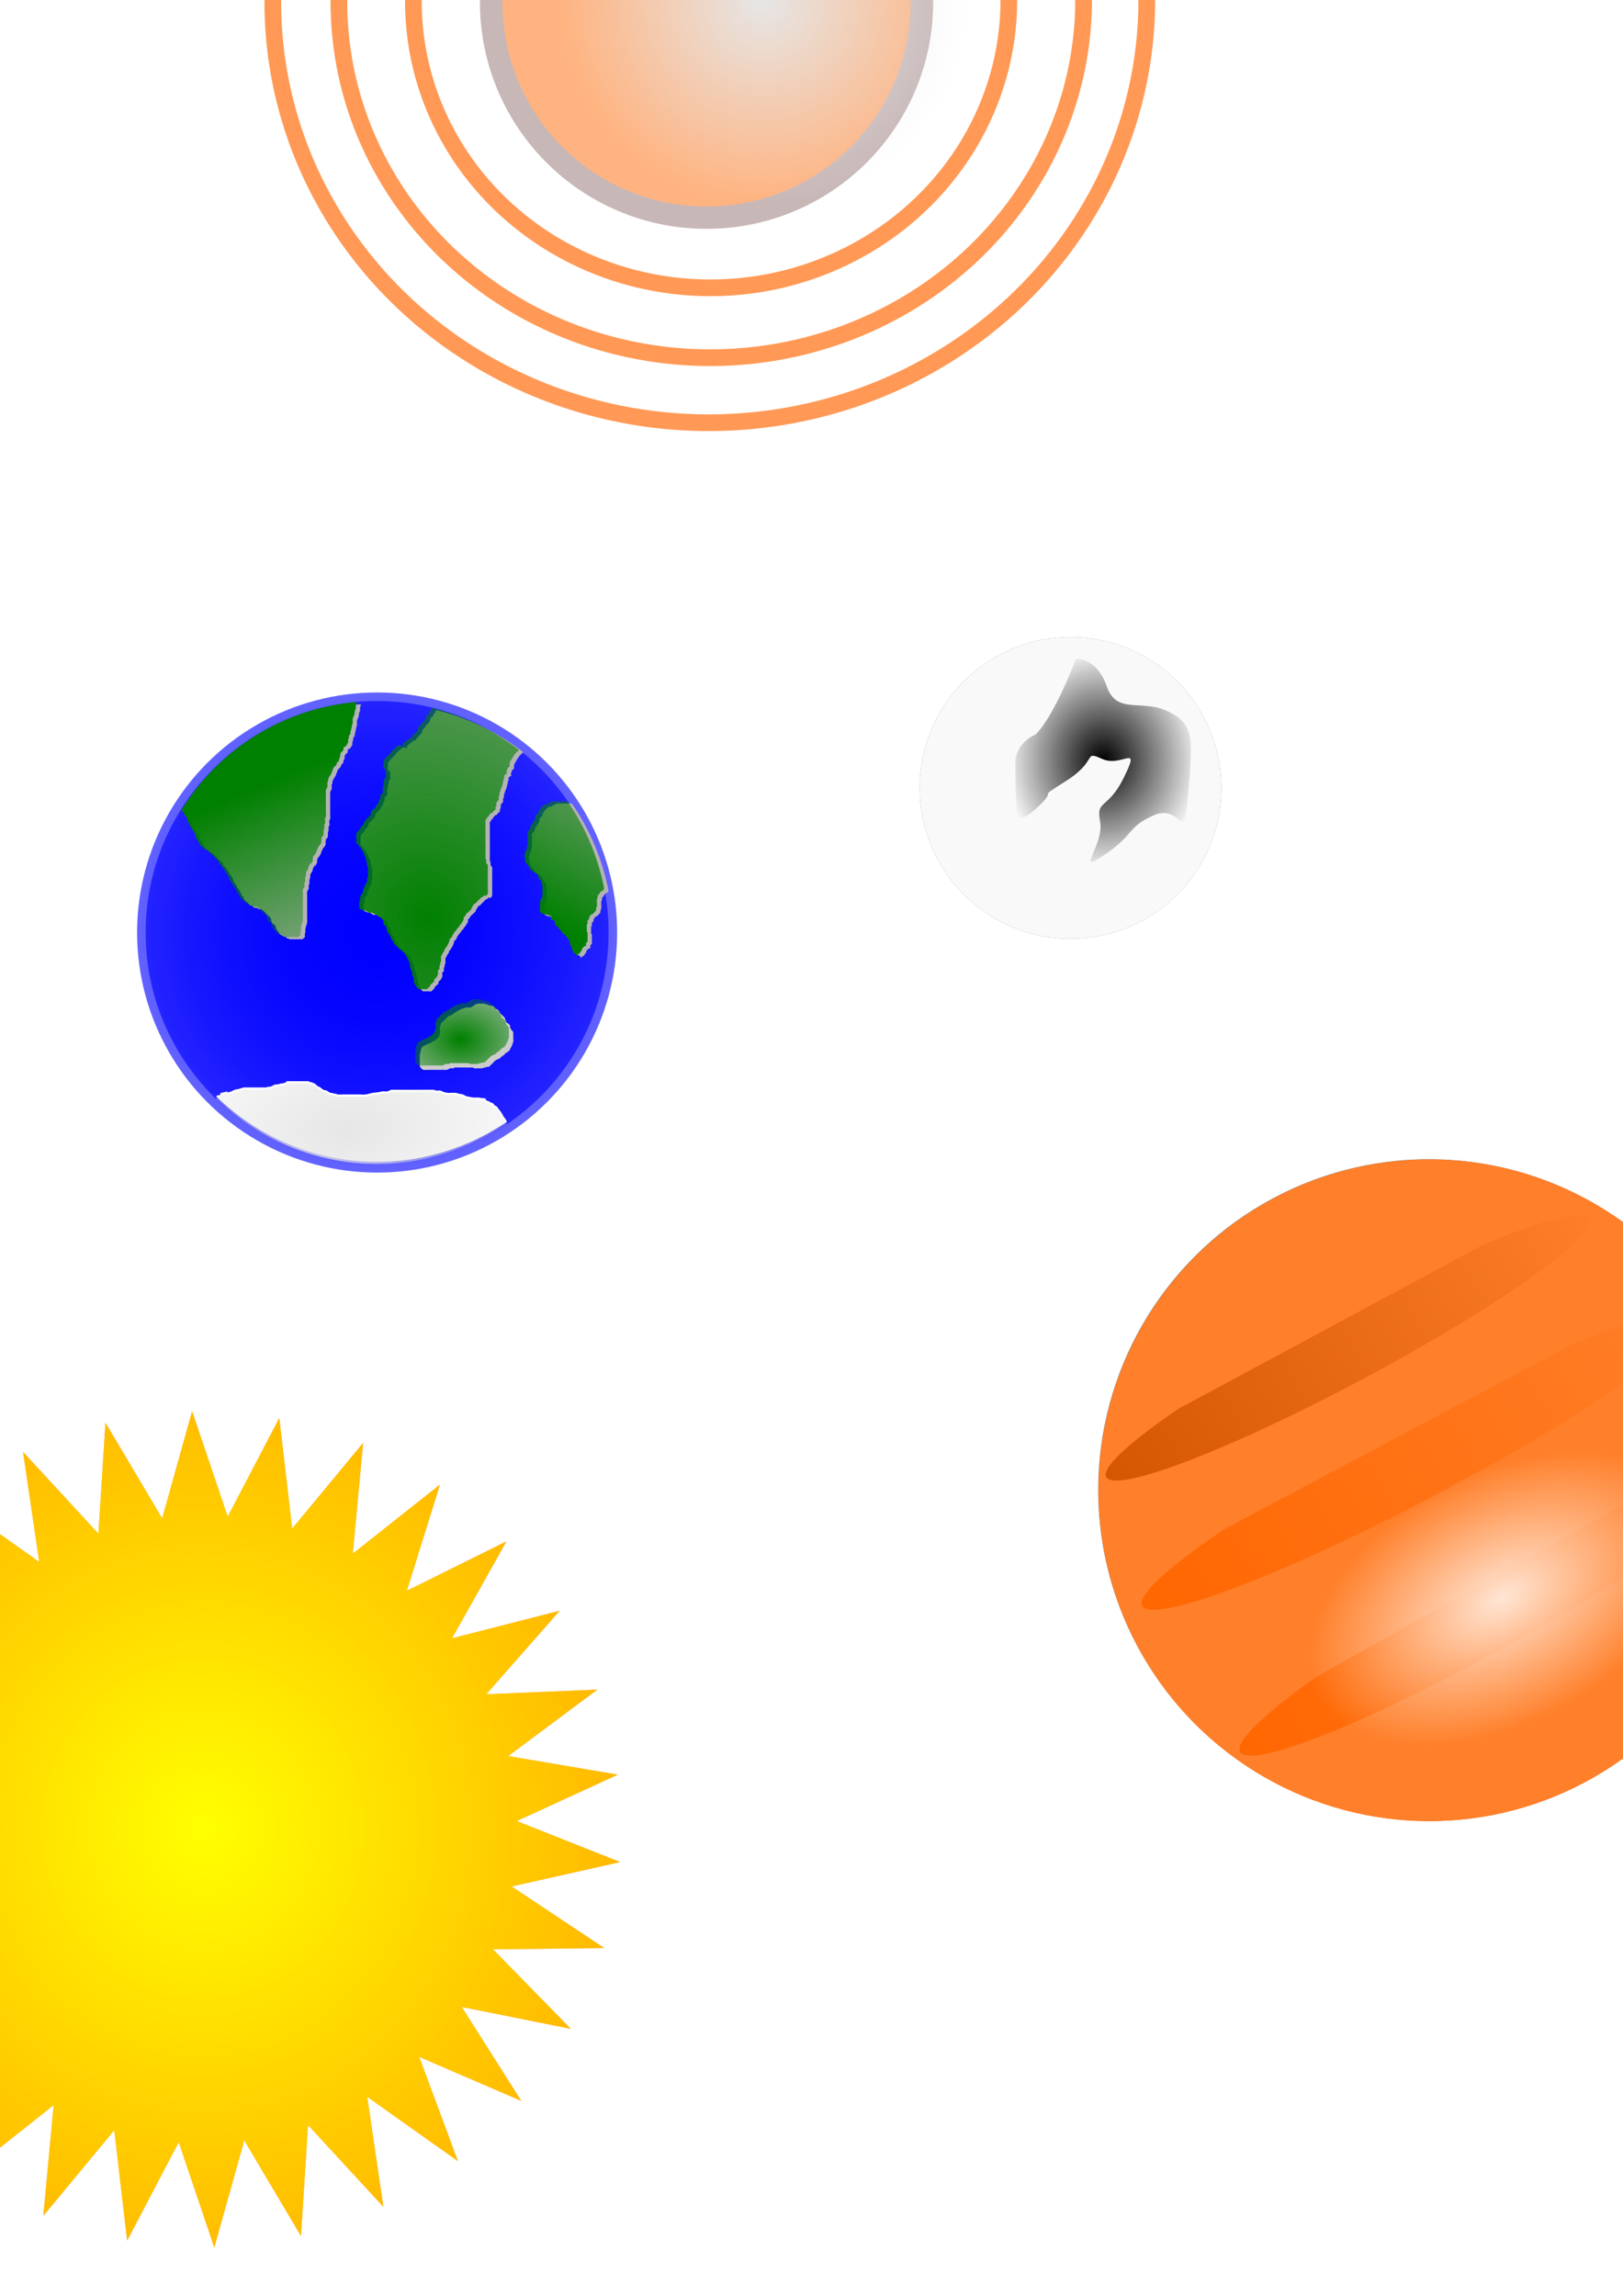 <?xml version="1.0" encoding="UTF-8" standalone="no"?>
<!-- Created with Inkscape (http://www.inkscape.org/) -->

<svg
   xmlns:dc="http://purl.org/dc/elements/1.1/"
   xmlns:cc="http://creativecommons.org/ns#"
   xmlns:rdf="http://www.w3.org/1999/02/22-rdf-syntax-ns#"
   xmlns:svg="http://www.w3.org/2000/svg"
   xmlns="http://www.w3.org/2000/svg"
   xmlns:xlink="http://www.w3.org/1999/xlink"
   xmlns:sodipodi="http://sodipodi.sourceforge.net/DTD/sodipodi-0.dtd"
   xmlns:inkscape="http://www.inkscape.org/namespaces/inkscape"
   width="420mm"
   height="594mm"
   viewBox="0 0 1488.189 2104.724"
   id="svg2"
   version="1.1"
   inkscape:version="0.91 r13725"
   sodipodi:docname="planets.svg">
  <defs
     id="defs4">
    <linearGradient
       inkscape:collect="always"
       id="linearGradient4553">
      <stop
         style="stop-color:#000000;stop-opacity:1;"
         offset="0"
         id="stop4555" />
      <stop
         style="stop-color:#000000;stop-opacity:0;"
         offset="1"
         id="stop4557" />
    </linearGradient>
    <linearGradient
       inkscape:collect="always"
       id="linearGradient4402">
      <stop
         style="stop-color:#ffb380;stop-opacity:1;"
         offset="0"
         id="stop4404" />
      <stop
         style="stop-color:#ffb380;stop-opacity:0;"
         offset="1"
         id="stop4406" />
    </linearGradient>
    <linearGradient
       inkscape:collect="always"
       id="linearGradient4380">
      <stop
         style="stop-color:#ff7f2a;stop-opacity:1;"
         offset="0"
         id="stop4382" />
      <stop
         style="stop-color:#ff7f2a;stop-opacity:0;"
         offset="1"
         id="stop4384" />
    </linearGradient>
    <linearGradient
       inkscape:collect="always"
       id="linearGradient4326">
      <stop
         style="stop-color:#ff6600;stop-opacity:1;"
         offset="0"
         id="stop4328" />
      <stop
         style="stop-color:#ff6600;stop-opacity:0;"
         offset="1"
         id="stop4330" />
    </linearGradient>
    <linearGradient
       inkscape:collect="always"
       id="linearGradient4316">
      <stop
         style="stop-color:#ff6600;stop-opacity:1;"
         offset="0"
         id="stop4318" />
      <stop
         style="stop-color:#ff6600;stop-opacity:0;"
         offset="1"
         id="stop4320" />
    </linearGradient>
    <linearGradient
       inkscape:collect="always"
       id="linearGradient4306">
      <stop
         style="stop-color:#d45500;stop-opacity:1;"
         offset="0"
         id="stop4308" />
      <stop
         style="stop-color:#d45500;stop-opacity:0;"
         offset="1"
         id="stop4310" />
    </linearGradient>
    <linearGradient
       inkscape:collect="always"
       id="linearGradient6413">
      <stop
         style="stop-color:#ffe6d5;stop-opacity:1;"
         offset="0"
         id="stop6415" />
      <stop
         style="stop-color:#ffe6d5;stop-opacity:0;"
         offset="1"
         id="stop6417" />
    </linearGradient>
    <linearGradient
       inkscape:collect="always"
       id="linearGradient6209">
      <stop
         style="stop-color:#ffff00;stop-opacity:1;"
         offset="0"
         id="stop6211" />
      <stop
         style="stop-color:#ffff00;stop-opacity:0;"
         offset="1"
         id="stop6213" />
    </linearGradient>
    <linearGradient
       inkscape:collect="always"
       id="linearGradient5736">
      <stop
         style="stop-color:#0000ff;stop-opacity:1;"
         offset="0"
         id="stop5738" />
      <stop
         style="stop-color:#0000ff;stop-opacity:0;"
         offset="1"
         id="stop5740" />
    </linearGradient>
    <linearGradient
       inkscape:collect="always"
       id="linearGradient5728">
      <stop
         style="stop-color:#e6e6e6;stop-opacity:1;"
         offset="0"
         id="stop5730" />
      <stop
         style="stop-color:#e6e6e6;stop-opacity:0;"
         offset="1"
         id="stop5732" />
    </linearGradient>
    <linearGradient
       inkscape:collect="always"
       id="linearGradient5720">
      <stop
         style="stop-color:#008000;stop-opacity:1;"
         offset="0"
         id="stop5722" />
      <stop
         style="stop-color:#008000;stop-opacity:0;"
         offset="1"
         id="stop5724" />
    </linearGradient>
    <linearGradient
       inkscape:collect="always"
       id="linearGradient5712">
      <stop
         style="stop-color:#008000;stop-opacity:1;"
         offset="0"
         id="stop5714" />
      <stop
         style="stop-color:#008000;stop-opacity:0;"
         offset="1"
         id="stop5716" />
    </linearGradient>
    <linearGradient
       inkscape:collect="always"
       id="linearGradient5685">
      <stop
         style="stop-color:#008000;stop-opacity:1;"
         offset="0"
         id="stop5687" />
      <stop
         style="stop-color:#008000;stop-opacity:0;"
         offset="1"
         id="stop5689" />
    </linearGradient>
    <linearGradient
       inkscape:collect="always"
       id="linearGradient4227">
      <stop
         style="stop-color:#008000;stop-opacity:1;"
         offset="0"
         id="stop4229" />
      <stop
         style="stop-color:#008000;stop-opacity:0;"
         offset="1"
         id="stop4231" />
    </linearGradient>
    <linearGradient
       inkscape:collect="always"
       xlink:href="#linearGradient4227"
       id="linearGradient4233"
       x1="271.607"
       y1="233.066"
       x2="358.727"
       y2="441.113"
       gradientUnits="userSpaceOnUse" />
    <radialGradient
       inkscape:collect="always"
       xlink:href="#linearGradient5685"
       id="radialGradient5691"
       cx="429.819"
       cy="319.853"
       fx="429.819"
       fy="319.853"
       r="83.455"
       gradientTransform="matrix(4.652,-1.718,1.919,5.197,-2194.761,-567.909)"
       gradientUnits="userSpaceOnUse" />
    <linearGradient
       inkscape:collect="always"
       xlink:href="#linearGradient5712"
       id="linearGradient5718"
       x1="537.86"
       y1="363.796"
       x2="652.738"
       y2="158.772"
       gradientUnits="userSpaceOnUse" />
    <radialGradient
       inkscape:collect="always"
       xlink:href="#linearGradient5720"
       id="radialGradient5726"
       cx="451.956"
       cy="468.731"
       fx="451.956"
       fy="468.731"
       r="43.435"
       gradientTransform="matrix(2.084,0.102,-0.076,1.551,-457.529,-306.1)"
       gradientUnits="userSpaceOnUse" />
    <radialGradient
       inkscape:collect="always"
       xlink:href="#linearGradient5728"
       id="radialGradient5734"
       cx="358.213"
       cy="542.264"
       fx="358.213"
       fy="542.264"
       r="155.199"
       gradientTransform="matrix(1.43,-0.118,0.068,0.82,-204.278,146.78)"
       gradientUnits="userSpaceOnUse" />
    <radialGradient
       inkscape:collect="always"
       xlink:href="#linearGradient5736"
       id="radialGradient5744"
       cx="372.054"
       cy="369.059"
       fx="372.054"
       fy="369.059"
       r="212.607"
       gradientUnits="userSpaceOnUse"
       gradientTransform="matrix(2.697,0.013,-0.013,2.663,-626.338,-736.727)" />
    <filter
       inkscape:collect="always"
       style="color-interpolation-filters:sRGB"
       id="filter5899"
       x="-0.048"
       width="1.096"
       y="-0.036"
       height="1.071">
      <feGaussianBlur
         inkscape:collect="always"
         stdDeviation="3.262"
         id="feGaussianBlur5901" />
    </filter>
    <filter
       inkscape:collect="always"
       style="color-interpolation-filters:sRGB"
       id="filter5903"
       x="-0.052"
       width="1.105"
       y="-0.03"
       height="1.061">
      <feGaussianBlur
         inkscape:collect="always"
         stdDeviation="3.262"
         id="feGaussianBlur5905" />
    </filter>
    <filter
       inkscape:collect="always"
       style="color-interpolation-filters:sRGB"
       id="filter5907"
       x="-0.107"
       width="1.214"
       y="-0.055"
       height="1.111">
      <feGaussianBlur
         inkscape:collect="always"
         stdDeviation="3.262"
         id="feGaussianBlur5909" />
    </filter>
    <filter
       inkscape:collect="always"
       style="color-interpolation-filters:sRGB"
       id="filter5927"
       x="-0.041"
       width="1.082"
       y="-0.058"
       height="1.116">
      <feGaussianBlur
         inkscape:collect="always"
         stdDeviation="1.467"
         id="feGaussianBlur5929" />
    </filter>
    <filter
       inkscape:collect="always"
       style="color-interpolation-filters:sRGB"
       id="filter5943"
       x="-0.023"
       width="1.046"
       y="-0.083"
       height="1.166">
      <feGaussianBlur
         inkscape:collect="always"
         stdDeviation="2.559"
         id="feGaussianBlur5945" />
    </filter>
    <filter
       inkscape:collect="always"
       style="color-interpolation-filters:sRGB"
       id="filter5997"
       x="-0.036"
       width="1.072"
       y="-0.036"
       height="1.072">
      <feGaussianBlur
         inkscape:collect="always"
         stdDeviation="6.367"
         id="feGaussianBlur5999" />
    </filter>
    <radialGradient
       inkscape:collect="always"
       xlink:href="#linearGradient5736"
       id="radialGradient6041"
       gradientUnits="userSpaceOnUse"
       gradientTransform="matrix(2.697,0.013,-0.013,2.663,-626.338,-736.727)"
       cx="372.054"
       cy="369.059"
       fx="372.054"
       fy="369.059"
       r="212.607" />
    <filter
       inkscape:collect="always"
       style="color-interpolation-filters:sRGB"
       id="filter6205"
       x="-0.06"
       width="1.12"
       y="-0.06"
       height="1.12">
      <feGaussianBlur
         inkscape:collect="always"
         stdDeviation="12.836"
         id="feGaussianBlur6207" />
    </filter>
    <radialGradient
       inkscape:collect="always"
       xlink:href="#linearGradient6209"
       id="radialGradient6215"
       cx="388.442"
       cy="770.408"
       fx="388.442"
       fy="770.408"
       r="256.377"
       gradientTransform="matrix(2.192,3.1414826e-7,-3.3076129e-7,2.308,-463.193,-1007.987)"
       gradientUnits="userSpaceOnUse" />
    <filter
       inkscape:collect="always"
       style="color-interpolation-filters:sRGB"
       id="filter6285"
       x="-0.144"
       width="1.288"
       y="-0.144"
       height="1.288">
      <feGaussianBlur
         inkscape:collect="always"
         stdDeviation="20.143"
         id="feGaussianBlur6287" />
    </filter>
    <filter
       inkscape:collect="always"
       style="color-interpolation-filters:sRGB"
       id="filter6371"
       x="-0.12"
       width="1.24"
       y="-0.12"
       height="1.24">
      <feGaussianBlur
         inkscape:collect="always"
         stdDeviation="16.643"
         id="feGaussianBlur6373" />
    </filter>
    <radialGradient
       inkscape:collect="always"
       xlink:href="#linearGradient6413"
       id="radialGradient6419"
       cx="1180.909"
       cy="957.826"
       fx="1180.909"
       fy="957.826"
       r="133.008"
       gradientUnits="userSpaceOnUse"
       gradientTransform="matrix(1.268,-0.671,0.405,0.765,-508.582,472.741)" />
    <filter
       inkscape:collect="always"
       style="color-interpolation-filters:sRGB"
       id="filter6459"
       x="-0.06"
       width="1.12"
       y="-0.06"
       height="1.12">
      <feGaussianBlur
         inkscape:collect="always"
         stdDeviation="12.214"
         id="feGaussianBlur6461" />
    </filter>
    <filter
       inkscape:collect="always"
       style="color-interpolation-filters:sRGB"
       id="filter4339"
       x="-0.034"
       width="1.067"
       y="-0.085"
       height="1.169">
      <feGaussianBlur
         inkscape:collect="always"
         stdDeviation="11.923"
         id="feGaussianBlur4341" />
    </filter>
    <filter
       inkscape:collect="always"
       style="color-interpolation-filters:sRGB"
       id="filter4381"
       x="-0.033"
       width="1.066"
       y="-0.088"
       height="1.176">
      <feGaussianBlur
         inkscape:collect="always"
         stdDeviation="9.848"
         id="feGaussianBlur4383" />
    </filter>
    <filter
       inkscape:collect="always"
       style="color-interpolation-filters:sRGB"
       id="filter4419"
       x="-0.04"
       width="1.08"
       y="-0.118"
       height="1.236">
      <feGaussianBlur
         inkscape:collect="always"
         stdDeviation="10.312"
         id="feGaussianBlur4421" />
    </filter>
    <filter
       inkscape:collect="always"
       style="color-interpolation-filters:sRGB"
       id="filter4284"
       x="-0.033"
       width="1.067"
       y="-0.291"
       height="1.583">
      <feGaussianBlur
         inkscape:collect="always"
         stdDeviation="7.445"
         id="feGaussianBlur4286" />
    </filter>
    <linearGradient
       inkscape:collect="always"
       xlink:href="#linearGradient4306"
       id="linearGradient4312"
       x1="1633.56"
       y1="-201.154"
       x2="2203.582"
       y2="-201.154"
       gradientUnits="userSpaceOnUse" />
    <linearGradient
       inkscape:collect="always"
       xlink:href="#linearGradient4316"
       id="linearGradient4322"
       x1="1633.56"
       y1="-201.154"
       x2="2203.582"
       y2="-201.154"
       gradientUnits="userSpaceOnUse" />
    <linearGradient
       inkscape:collect="always"
       xlink:href="#linearGradient4326"
       id="linearGradient4332"
       x1="1633.56"
       y1="-201.154"
       x2="2203.582"
       y2="-201.154"
       gradientUnits="userSpaceOnUse" />
    <radialGradient
       inkscape:collect="always"
       xlink:href="#linearGradient4380"
       id="radialGradient4386"
       cx="697.005"
       cy="395.763"
       fx="697.005"
       fy="395.763"
       r="90.914"
       gradientUnits="userSpaceOnUse" />
    <radialGradient
       inkscape:collect="always"
       xlink:href="#linearGradient4402"
       id="radialGradient4408"
       cx="-587.909"
       cy="-48.704"
       fx="-587.909"
       fy="-48.704"
       r="175.767"
       gradientUnits="userSpaceOnUse" />
    <filter
       inkscape:collect="always"
       style="color-interpolation-filters:sRGB"
       id="filter4430"
       x="-0.06"
       width="1.12"
       y="-0.06"
       height="1.12">
      <feGaussianBlur
         inkscape:collect="always"
         stdDeviation="8.788"
         id="feGaussianBlur4432" />
    </filter>
    <filter
       inkscape:collect="always"
       style="color-interpolation-filters:sRGB"
       id="filter4501"
       x="-0.048"
       width="1.096"
       y="-0.048"
       height="1.096">
      <feGaussianBlur
         inkscape:collect="always"
         stdDeviation="3.637"
         id="feGaussianBlur4503" />
    </filter>
    <radialGradient
       inkscape:collect="always"
       xlink:href="#linearGradient4380"
       id="radialGradient4527"
       gradientUnits="userSpaceOnUse"
       cx="697.005"
       cy="395.763"
       fx="697.005"
       fy="395.763"
       r="90.914"
       gradientTransform="translate(-1000,-948.571)" />
    <filter
       inkscape:collect="always"
       style="color-interpolation-filters:sRGB"
       id="filter4577"
       x="-0.065"
       width="1.129"
       y="-0.056"
       height="1.112">
      <feGaussianBlur
         inkscape:collect="always"
         stdDeviation="4.339"
         id="feGaussianBlur4579" />
    </filter>
    <radialGradient
       inkscape:collect="always"
       xlink:href="#linearGradient4553"
       id="radialGradient4861"
       cx="999.77"
       cy="-359.6"
       fx="999.77"
       fy="-359.6"
       r="90.944"
       gradientTransform="matrix(1,0,0,1.137,11.714,53.649)"
       gradientUnits="userSpaceOnUse" />
    <radialGradient
       inkscape:collect="always"
       xlink:href="#linearGradient5728"
       id="radialGradient4362"
       cx="687.293"
       cy="-885.342"
       fx="687.293"
       fy="-885.342"
       r="187.089"
       gradientUnits="userSpaceOnUse"
       gradientTransform="translate(-5.832,6.571)" />
  </defs>
  <sodipodi:namedview
     id="base"
     pagecolor="#ffffff"
     bordercolor="#666666"
     borderopacity="1.0"
     inkscape:pageopacity="0.0"
     inkscape:pageshadow="2"
     inkscape:zoom="0.24748737"
     inkscape:cx="642.07946"
     inkscape:cy="1073.5938"
     inkscape:document-units="px"
     inkscape:current-layer="layer1"
     showgrid="false"
     inkscape:object-paths="false"
     inkscape:window-width="1920"
     inkscape:window-height="1056"
     inkscape:window-x="0"
     inkscape:window-y="24"
     inkscape:window-maximized="1"
     inkscape:object-nodes="false"
     showborder="true"
     units="mm"
     inkscape:snap-smooth-nodes="false" />
  <g
     inkscape:label="Layer 1"
     inkscape:groupmode="layer"
     id="layer1"
     transform="translate(0,1052.362)">
    <g
       id="g4536"
       transform="translate(-268.571,260)"
       inkscape:export-xdpi="90"
       inkscape:export-ydpi="90">
      <circle
         style="fill:#666666;fill-opacity:1;stroke:none;stroke-width:0.75;stroke-miterlimit:4;stroke-dasharray:1.5, 0.75;stroke-dashoffset:0;stroke-opacity:1;filter:url(#filter4501)"
         id="circle4521"
         cx="697.005"
         cy="395.763"
         r="90.914"
         transform="matrix(1.052,0,0,1.052,-1036.199,-969.125)" />
      <circle
         style="fill:#c83737;fill-opacity:1;stroke:none;stroke-width:0.75;stroke-miterlimit:4;stroke-dasharray:1.5, 0.75;stroke-dashoffset:0;stroke-opacity:1"
         id="circle4523"
         cx="-302.995"
         cy="-552.808"
         r="90.914" />
      <circle
         r="90.914"
         cy="-552.808"
         cx="-302.995"
         id="circle4525"
         style="fill:url(#radialGradient4527);fill-opacity:1;stroke:none;stroke-width:0.75;stroke-miterlimit:4;stroke-dasharray:1.5, 0.75;stroke-dashoffset:0;stroke-opacity:1" />
    </g>
    <g
       id="g4264"
       transform="translate(-26.264,-448.508)"
       inkscape:export-xdpi="90"
       inkscape:export-ydpi="90">
      <circle
         style="fill:url(#radialGradient6041);fill-opacity:1;stroke:none;stroke-width:0.75;stroke-miterlimit:4;stroke-dasharray:none;stroke-dashoffset:0;stroke-opacity:1;filter:url(#filter5997)"
         id="circle5975"
         cx="372.054"
         cy="251.059"
         r="220.089" />
      <circle
         r="212.232"
         cy="251.059"
         cx="372.054"
         id="path4205"
         style="fill:url(#radialGradient5744);fill-opacity:1;stroke:none;stroke-width:0.75;stroke-miterlimit:4;stroke-dasharray:none;stroke-dashoffset:0;stroke-opacity:1" />
      <g
         transform="matrix(0.984,0,0,0.984,4.519,-115.407)"
         id="g5947">
        <path
           id="path5779"
           d="M 358.41,159.678 A 212.232,212.232 0 0 0 195.168,260.557 c 0.086,0.078 0.178,0.152 0.26,0.234 0.376,0.376 1.954,1.761 2.145,2.143 0.106,0.213 0,0.477 0,0.715 0.238,0.476 0.418,0.985 0.713,1.428 0.187,0.28 0.477,0.477 0.715,0.715 0.817,0.817 0.995,0.845 1.428,2.143 0.075,0.226 0,0.477 0,0.715 0.238,0.714 0.435,1.444 0.715,2.143 1.069,2.673 0.466,0.216 2.143,3.57 0.106,0.213 -0.106,0.502 0,0.715 0.384,0.768 0.988,1.406 1.43,2.143 0.274,0.457 0.418,0.987 0.713,1.43 0.187,0.28 0.528,0.433 0.715,0.713 0.591,0.886 0.954,1.905 1.43,2.857 0.238,0.476 0.545,0.925 0.713,1.43 0.151,0.452 -0.151,0.976 0,1.428 1.725,5.174 -0.205,-1.126 1.43,2.143 0.106,0.213 -0.106,0.502 0,0.715 0.151,0.301 0.526,0.435 0.713,0.715 0.879,1.319 1.265,2.966 2.145,4.285 0.187,0.28 0.475,0.477 0.713,0.715 0.238,0.238 0.414,0.562 0.715,0.713 0.213,0.106 0.502,-0.106 0.715,0 0.703,0.351 2.155,2.506 2.857,2.857 0.213,0.106 0.5,-0.106 0.713,0 0.51,0.51 0.685,0.702 0.799,0.83 -0.197,-0.25 -0.391,-0.626 0.631,-0.115 0.301,0.151 0.475,0.477 0.713,0.715 l 0.715,0.713 3.572,3.572 3.57,3.572 0.715,0.713 c 0.238,0.238 0.564,0.414 0.715,0.715 0.337,0.673 0.376,1.469 0.713,2.143 0.351,0.703 2.506,2.155 2.857,2.857 0.106,0.213 -0.132,0.517 0,0.715 0.374,0.56 1.026,0.889 1.43,1.428 0.639,0.852 0.837,1.971 1.428,2.857 0.187,0.28 0.513,0.445 0.715,0.715 0.532,0.709 2.599,3.967 2.857,5 0.115,0.462 -0.151,0.976 0,1.428 0.106,0.319 0.511,0.445 0.713,0.715 0.515,0.687 0.915,1.456 1.43,2.143 0.202,0.269 0.564,0.414 0.715,0.715 0.337,0.673 0.376,1.469 0.713,2.143 0.151,0.301 0.513,0.445 0.715,0.715 0.515,0.687 0.986,1.406 1.428,2.143 0.548,0.913 0.954,1.905 1.43,2.857 0.238,0.476 0.395,1.002 0.715,1.428 0.404,0.539 1.054,0.867 1.428,1.428 0.132,0.198 -0.075,0.489 0,0.715 0.168,0.505 0.42,0.987 0.715,1.43 0.446,0.668 2.4,2.398 2.857,2.855 0.021,0.021 2.567,2.713 2.855,2.857 0.426,0.213 1.004,-0.213 1.43,0 0.301,0.151 0.477,0.477 0.715,0.715 0.476,0.476 0.867,1.054 1.428,1.428 0.396,0.264 0.966,-0.115 1.428,0 5.945,1.486 -0.861,-0.048 3.572,1.43 2.552,0.851 -2.942,-2.765 2.857,0.715 0.411,0.247 3.169,3.169 3.57,3.57 1.19,1.19 2.521,2.258 3.572,3.572 1.482,1.852 -0.021,1.75 1.428,4.285 0.668,1.169 1.905,1.905 2.857,2.857 0.238,0.238 0.564,0.414 0.715,0.715 0.213,0.426 -0.151,0.976 0,1.428 0.332,0.997 1.654,2.92 2.143,3.572 0.202,0.269 0.528,0.433 0.715,0.713 0.295,0.443 0.42,0.987 0.715,1.43 0.655,0.983 1.102,0.734 2.143,1.428 0.28,0.187 0.412,0.564 0.713,0.715 0.213,0.106 0.489,-0.075 0.715,0 0.505,0.168 0.925,0.546 1.43,0.715 0.226,0.075 0.515,-0.132 0.713,0 0.56,0.374 0.827,1.127 1.43,1.428 0.426,0.213 0.976,-0.151 1.428,0 0.319,0.106 0.414,0.564 0.715,0.715 0.213,0.106 0.477,0 0.715,0 l 0.713,0 2.143,0 4.287,0 3.57,0 c 0.238,0 0.502,0.106 0.715,0 0.301,-0.151 0.477,-0.477 0.715,-0.715 0.476,-0.476 1.127,-0.825 1.428,-1.428 0.048,-0.095 -0.044,-2.59 0,-2.857 2.264,-9.057 -0.565,3.242 0.715,-5.715 0.106,-0.745 0.477,-1.428 0.715,-2.143 0.238,-0.952 0.591,-1.883 0.713,-2.857 0.168,-1.341 0,-4.883 0,-6.428 l 0,-10 0,-7.857 0,-1.43 c 0,-0.952 -0.231,-1.933 0,-2.857 0.258,-1.033 1.171,-1.822 1.43,-2.855 0.231,-0.924 -0.135,-1.915 0,-2.857 0.106,-0.745 0.565,-1.404 0.713,-2.143 0.183,-0.916 -0.183,-1.942 0,-2.857 0.193,-0.963 0.553,-1.889 0.715,-2.857 0.409,-2.452 -0.796,-0.55 0.715,-3.572 0.384,-0.768 1.044,-1.375 1.428,-2.143 0.106,-0.213 -0.058,-0.484 0,-0.715 0.183,-0.73 0.378,-1.469 0.715,-2.143 4.289,-8.577 -1.129,3.073 2.857,-3.57 0.79,-1.316 0.715,-1.723 0.715,-2.857 0,-0.238 -0.058,-0.484 0,-0.715 0.861,-3.446 0.163,-1.171 1.428,-2.857 0.515,-0.687 0.986,-1.406 1.428,-2.143 1.005,-1.675 0.612,-1.526 1.43,-3.57 0.198,-0.494 0.477,-0.954 0.715,-1.43 0.238,-0.476 0.393,-1.002 0.713,-1.428 0.404,-0.539 1.056,-0.869 1.43,-1.43 0.132,-0.198 -0.106,-0.5 0,-0.713 0.151,-0.301 0.606,-0.395 0.713,-0.715 0.301,-0.904 -0.157,-1.918 0,-2.857 1.04,-6.24 0.069,0.19 2.145,-5 0.029,-0.071 -0.027,-2.667 0,-2.857 0.172,-1.202 0.579,-2.364 0.713,-3.57 0.105,-0.947 -0.187,-1.924 0,-2.857 0.066,-0.33 0.633,-0.388 0.715,-0.715 0.173,-0.693 0,-1.428 0,-2.143 0,-0.952 -0.157,-1.918 0,-2.857 0.087,-0.525 0.61,-0.906 0.715,-1.428 0.233,-1.167 0,-2.382 0,-3.572 l 0,-10 0,-6.428 0,-2.145 c 0,-0.714 -0.117,-1.438 0,-2.143 0.495,-2.973 0.651,-1.239 1.428,-3.57 0.218,-0.655 -0.223,-3.842 0,-4.287 0.151,-0.301 0.477,-0.475 0.715,-0.713 0,-0.714 -0.14,-1.442 0,-2.143 0.104,-0.522 0.477,-0.954 0.715,-1.43 0.238,-0.476 0.439,-0.971 0.713,-1.428 0.442,-0.736 1.046,-1.375 1.43,-2.143 0.337,-0.673 0.433,-1.445 0.713,-2.145 0.198,-0.494 0.517,-0.933 0.715,-1.428 0.28,-0.699 0.327,-1.497 0.715,-2.143 0.346,-0.577 1.007,-0.904 1.428,-1.43 1.296,-0.835 1.31,-2.46 2.143,-3.57 0.404,-0.539 1.056,-0.869 1.43,-1.43 0.132,-0.198 -0.058,-0.482 0,-0.713 0.365,-1.461 1.063,-2.826 1.428,-4.287 0.437,-1.748 -1.457,0.402 0.715,-2.855 l 2.143,-2.145 c 0,-0.714 -0.367,-1.53 0,-2.143 0.442,-0.736 1.428,-0.952 2.143,-1.428 0.476,-0.714 1.046,-1.375 1.43,-2.143 1.726,-3.453 0.168,-0.848 0.713,-3.572 0.148,-0.738 0.532,-1.412 0.715,-2.143 0.115,-0.462 -0.151,-0.976 0,-1.428 0.168,-0.505 0.42,-0.987 0.715,-1.43 0.187,-0.28 0.608,-0.395 0.715,-0.715 0.151,-0.452 -0.078,-0.958 0,-1.428 0.161,-0.968 0.5,-1.899 0.713,-2.857 0.263,-1.185 0.451,-2.385 0.715,-3.57 0.213,-0.958 0.606,-1.882 0.715,-2.857 0.131,-1.183 -0.233,-2.405 0,-3.572 0.251,-1.257 1.09,-2.333 1.428,-3.57 0.381,-1.397 0.364,-2.882 0.715,-4.287 0.129,-0.516 0.627,-0.903 0.715,-1.428 0.157,-0.939 -0.118,-1.912 0,-2.857 0.048,-0.387 0.449,-1.944 0.838,-3.256 z m -139.326,138.371 c 0.121,0.153 0.157,0.177 0,0 z"
           style="fill:#b3b3b3;fill-opacity:1;fill-rule:evenodd;stroke:none;stroke-width:1px;stroke-linecap:butt;stroke-linejoin:miter;stroke-opacity:1;filter:url(#filter5899)"
           inkscape:connector-curvature="0" />
        <path
           inkscape:connector-curvature="0"
           style="fill:url(#linearGradient4233);fill-opacity:1;fill-rule:evenodd;stroke:none;stroke-width:1px;stroke-linecap:butt;stroke-linejoin:miter;stroke-opacity:1"
           d="M 354.41,157.678 A 212.232,212.232 0 0 0 191.168,258.557 c 0.086,0.078 0.178,0.152 0.26,0.234 0.376,0.376 1.954,1.761 2.145,2.143 0.106,0.213 0,0.477 0,0.715 0.238,0.476 0.418,0.985 0.713,1.428 0.187,0.28 0.477,0.477 0.715,0.715 0.817,0.817 0.995,0.845 1.428,2.143 0.075,0.226 0,0.477 0,0.715 0.238,0.714 0.435,1.444 0.715,2.143 1.069,2.673 0.466,0.216 2.143,3.57 0.106,0.213 -0.106,0.502 0,0.715 0.384,0.768 0.988,1.406 1.43,2.143 0.274,0.457 0.418,0.987 0.713,1.43 0.187,0.28 0.528,0.433 0.715,0.713 0.591,0.886 0.954,1.905 1.43,2.857 0.238,0.476 0.545,0.925 0.713,1.43 0.151,0.452 -0.151,0.976 0,1.428 1.725,5.174 -0.205,-1.126 1.43,2.143 0.106,0.213 -0.106,0.502 0,0.715 0.151,0.301 0.526,0.435 0.713,0.715 0.879,1.319 1.265,2.966 2.145,4.285 0.187,0.28 0.475,0.477 0.713,0.715 0.238,0.238 0.414,0.562 0.715,0.713 0.213,0.106 0.502,-0.106 0.715,0 0.703,0.351 2.155,2.506 2.857,2.857 0.213,0.106 0.5,-0.106 0.713,0 0.51,0.51 0.685,0.702 0.799,0.83 -0.197,-0.25 -0.391,-0.626 0.631,-0.115 0.301,0.151 0.475,0.477 0.713,0.715 l 0.715,0.713 3.572,3.572 3.57,3.572 0.715,0.713 c 0.238,0.238 0.564,0.414 0.715,0.715 0.337,0.673 0.376,1.469 0.713,2.143 0.351,0.703 2.506,2.155 2.857,2.857 0.106,0.213 -0.132,0.517 0,0.715 0.374,0.56 1.026,0.889 1.43,1.428 0.639,0.852 0.837,1.971 1.428,2.857 0.187,0.28 0.513,0.445 0.715,0.715 0.532,0.709 2.599,3.967 2.857,5 0.115,0.462 -0.151,0.976 0,1.428 0.106,0.319 0.511,0.445 0.713,0.715 0.515,0.687 0.915,1.456 1.43,2.143 0.202,0.269 0.564,0.414 0.715,0.715 0.337,0.673 0.376,1.469 0.713,2.143 0.151,0.301 0.513,0.445 0.715,0.715 0.515,0.687 0.986,1.406 1.428,2.143 0.548,0.913 0.954,1.905 1.43,2.857 0.238,0.476 0.395,1.002 0.715,1.428 0.404,0.539 1.054,0.867 1.428,1.428 0.132,0.198 -0.075,0.489 0,0.715 0.168,0.505 0.42,0.987 0.715,1.43 0.446,0.668 2.4,2.398 2.857,2.855 0.021,0.021 2.567,2.713 2.855,2.857 0.426,0.213 1.004,-0.213 1.43,0 0.301,0.151 0.477,0.477 0.715,0.715 0.476,0.476 0.867,1.054 1.428,1.428 0.396,0.264 0.966,-0.115 1.428,0 5.945,1.486 -0.861,-0.048 3.572,1.43 2.552,0.851 -2.942,-2.765 2.857,0.715 0.411,0.247 3.169,3.169 3.57,3.57 1.19,1.19 2.521,2.258 3.572,3.572 1.482,1.852 -0.021,1.75 1.428,4.285 0.668,1.169 1.905,1.905 2.857,2.857 0.238,0.238 0.564,0.414 0.715,0.715 0.213,0.426 -0.151,0.976 0,1.428 0.332,0.997 1.654,2.92 2.143,3.572 0.202,0.269 0.528,0.433 0.715,0.713 0.295,0.443 0.42,0.987 0.715,1.43 0.655,0.983 1.102,0.734 2.143,1.428 0.28,0.187 0.412,0.564 0.713,0.715 0.213,0.106 0.489,-0.075 0.715,0 0.505,0.168 0.925,0.546 1.43,0.715 0.226,0.075 0.515,-0.132 0.713,0 0.56,0.374 0.827,1.127 1.43,1.428 0.426,0.213 0.976,-0.151 1.428,0 0.319,0.106 0.414,0.564 0.715,0.715 0.213,0.106 0.477,0 0.715,0 l 0.713,0 2.143,0 4.287,0 3.57,0 c 0.238,0 0.502,0.106 0.715,0 0.301,-0.151 0.477,-0.477 0.715,-0.715 0.476,-0.476 1.127,-0.825 1.428,-1.428 0.048,-0.095 -0.044,-2.59 0,-2.857 2.264,-9.057 -0.565,3.242 0.715,-5.715 0.106,-0.745 0.477,-1.428 0.715,-2.143 0.238,-0.952 0.591,-1.883 0.713,-2.857 0.168,-1.341 0,-4.883 0,-6.428 l 0,-10 0,-7.857 0,-1.43 c 0,-0.952 -0.231,-1.933 0,-2.857 0.258,-1.033 1.171,-1.822 1.43,-2.855 0.231,-0.924 -0.135,-1.915 0,-2.857 0.106,-0.745 0.565,-1.404 0.713,-2.143 0.183,-0.916 -0.183,-1.942 0,-2.857 0.193,-0.963 0.553,-1.889 0.715,-2.857 0.409,-2.452 -0.796,-0.55 0.715,-3.572 0.384,-0.768 1.044,-1.375 1.428,-2.143 0.106,-0.213 -0.058,-0.484 0,-0.715 0.183,-0.73 0.378,-1.469 0.715,-2.143 4.289,-8.577 -1.129,3.073 2.857,-3.57 0.79,-1.316 0.715,-1.723 0.715,-2.857 0,-0.238 -0.058,-0.484 0,-0.715 0.861,-3.446 0.163,-1.171 1.428,-2.857 0.515,-0.687 0.986,-1.406 1.428,-2.143 1.005,-1.675 0.612,-1.526 1.43,-3.57 0.198,-0.494 0.477,-0.954 0.715,-1.43 0.238,-0.476 0.393,-1.002 0.713,-1.428 0.404,-0.539 1.056,-0.869 1.43,-1.43 0.132,-0.198 -0.106,-0.5 0,-0.713 0.151,-0.301 0.606,-0.395 0.713,-0.715 0.301,-0.904 -0.157,-1.918 0,-2.857 1.04,-6.24 0.069,0.19 2.145,-5 0.029,-0.071 -0.027,-2.667 0,-2.857 0.172,-1.202 0.579,-2.364 0.713,-3.57 0.105,-0.947 -0.187,-1.924 0,-2.857 0.066,-0.33 0.633,-0.388 0.715,-0.715 0.173,-0.693 0,-1.428 0,-2.143 0,-0.952 -0.157,-1.918 0,-2.857 0.087,-0.525 0.61,-0.906 0.715,-1.428 0.233,-1.167 0,-2.382 0,-3.572 l 0,-10 0,-6.428 0,-2.145 c 0,-0.714 -0.117,-1.438 0,-2.143 0.495,-2.973 0.651,-1.239 1.428,-3.57 0.218,-0.655 -0.223,-3.842 0,-4.287 0.151,-0.301 0.477,-0.475 0.715,-0.713 0,-0.714 -0.14,-1.442 0,-2.143 0.104,-0.522 0.477,-0.954 0.715,-1.43 0.238,-0.476 0.439,-0.971 0.713,-1.428 0.442,-0.736 1.046,-1.375 1.43,-2.143 0.337,-0.673 0.433,-1.445 0.713,-2.145 0.198,-0.494 0.517,-0.933 0.715,-1.428 0.28,-0.699 0.327,-1.497 0.715,-2.143 0.346,-0.577 1.007,-0.904 1.428,-1.43 1.296,-0.835 1.31,-2.46 2.143,-3.57 0.404,-0.539 1.056,-0.869 1.43,-1.43 0.132,-0.198 -0.058,-0.482 0,-0.713 0.365,-1.461 1.063,-2.826 1.428,-4.287 0.437,-1.748 -1.457,0.402 0.715,-2.855 l 2.143,-2.145 c 0,-0.714 -0.367,-1.53 0,-2.143 0.442,-0.736 1.428,-0.952 2.143,-1.428 0.476,-0.714 1.046,-1.375 1.43,-2.143 1.726,-3.453 0.168,-0.848 0.713,-3.572 0.148,-0.738 0.532,-1.412 0.715,-2.143 0.115,-0.462 -0.151,-0.976 0,-1.428 0.168,-0.505 0.42,-0.987 0.715,-1.43 0.187,-0.28 0.608,-0.395 0.715,-0.715 0.151,-0.452 -0.078,-0.958 0,-1.428 0.161,-0.968 0.5,-1.899 0.713,-2.857 0.263,-1.185 0.451,-2.385 0.715,-3.57 0.213,-0.958 0.606,-1.882 0.715,-2.857 0.131,-1.183 -0.233,-2.405 0,-3.572 0.251,-1.257 1.09,-2.333 1.428,-3.57 0.381,-1.397 0.364,-2.882 0.715,-4.287 0.129,-0.516 0.627,-0.903 0.715,-1.428 0.157,-0.939 -0.118,-1.912 0,-2.857 0.048,-0.387 0.449,-1.944 0.838,-3.256 z m -139.326,138.371 c 0.121,0.153 0.157,0.177 0,0 z"
           id="path4209" />
      </g>
      <g
         transform="translate(0,-118)"
         id="g6009">
        <path
           inkscape:connector-curvature="0"
           id="path5911"
           d="m 472.571,434.934 c -2.135,-0.894 -4.208,-0.714 -6.429,-0.714 -0.469,0 -1.74,-0.134 -2.143,0 -0.505,0.168 -0.923,0.546 -1.429,0.714 -0.226,0.075 -0.516,-0.132 -0.714,0 -0.56,0.374 -0.868,1.055 -1.429,1.429 -0.198,0.132 -0.501,-0.106 -0.714,0 -2.835,1.418 3.157,0.226 -2.857,1.429 -1.145,0.229 -2.427,-0.229 -3.571,0 -0.522,0.104 -0.923,0.546 -1.429,0.714 -0.931,0.31 -1.946,0.35 -2.857,0.714 -0.313,0.125 -0.413,0.564 -0.714,0.714 -0.213,0.106 -0.501,-0.106 -0.714,0 -0.301,0.151 -0.413,0.564 -0.714,0.714 -0.213,0.106 -0.476,0 -0.714,0 -0.238,0.238 -0.434,0.528 -0.714,0.714 -0.443,0.295 -0.986,0.419 -1.429,0.714 -0.991,0.66 -1.848,1.512 -2.857,2.143 -0.903,0.564 -1.869,1.033 -2.857,1.429 -0.221,0.088 -0.516,-0.132 -0.714,0 -0.56,0.374 -0.952,0.952 -1.429,1.429 -1.19,1.19 -2.381,2.381 -3.571,3.571 -0.322,0.322 -2.034,1.817 -2.143,2.143 -0.151,0.452 0.151,0.977 0,1.429 -0.106,0.319 -0.564,0.413 -0.714,0.714 -0.13,0.26 0,3.16 0,3.571 0,0.382 0.102,3.367 0,3.571 -0.151,0.301 -0.608,0.395 -0.714,0.714 -0.151,0.452 0.151,0.977 0,1.429 -0.106,0.319 -0.476,0.476 -0.714,0.714 -0.238,0.238 -0.476,0.476 -0.714,0.714 -0.021,0.021 -2.569,2.713 -2.857,2.857 -0.213,0.106 -0.488,-0.075 -0.714,0 -1.604,0.535 -1.941,1.328 -3.571,2.143 -0.213,0.106 -0.488,-0.075 -0.714,0 -1.01,0.337 -1.905,0.952 -2.857,1.429 -0.952,0.476 -1.971,0.838 -2.857,1.429 -0.28,0.187 -0.476,0.476 -0.714,0.714 -0.238,0.238 -0.564,0.413 -0.714,0.714 -0.106,0.213 0.058,0.483 0,0.714 -0.183,0.73 -0.567,1.405 -0.714,2.143 -0.093,0.467 0.116,0.967 0,1.429 -0.129,0.516 -0.61,0.907 -0.714,1.429 -0.14,0.7 0,1.429 0,2.143 0,1.19 0,2.381 0,3.571 0,1.19 0,2.381 0,3.571 0,0.476 -0.151,0.977 0,1.429 0.525,1.575 1.907,3.155 3.571,3.571 0.74,0.185 2.038,0 2.857,0 1.905,0 3.81,0 5.714,0 2.857,0 5.714,0 8.571,0 0.952,0 1.905,0 2.857,0 0.476,0 0.986,0.177 1.429,0 0.989,-0.395 1.869,-1.033 2.857,-1.429 0.221,-0.088 0.476,0 0.714,0 0.714,0 1.442,0.14 2.143,0 0.522,-0.104 0.912,-0.585 1.429,-0.714 0.74,-0.185 2.038,0 2.857,0 1.905,0 3.81,0 5.714,0 1.905,0 3.81,0 5.714,0 0.476,0 0.952,0 1.429,0 0.238,0 0.488,-0.075 0.714,0 0.505,0.168 0.912,0.585 1.429,0.714 0.638,0.159 2.745,0 3.571,0 0.51,0 3.044,0.132 3.571,0 0.73,-0.183 1.412,-0.532 2.143,-0.714 0.231,-0.058 0.483,0.058 0.714,0 0.73,-0.183 1.405,-0.567 2.143,-0.714 0.467,-0.093 0.977,0.151 1.429,0 0.319,-0.106 0.476,-0.476 0.714,-0.714 0.476,-0.476 0.952,-0.952 1.429,-1.429 0.714,-0.714 1.429,-1.429 2.143,-2.143 0.476,-0.476 0.868,-1.055 1.429,-1.429 1.319,-0.879 2.967,-1.264 4.286,-2.143 0.56,-0.374 0.89,-1.025 1.429,-1.429 0.687,-0.515 1.456,-0.913 2.143,-1.429 0.792,-0.594 1.32,-1.594 2.143,-2.143 0.443,-0.295 0.986,-0.419 1.429,-0.714 0.303,-0.202 1.995,-1.847 2.143,-2.143 0.106,-0.213 -0.106,-0.501 0,-0.714 0.384,-0.768 1.045,-1.375 1.429,-2.143 0.106,-0.213 -0.106,-0.501 0,-0.714 0.151,-0.301 0.608,-0.395 0.714,-0.714 0.151,-0.452 -0.151,-0.977 0,-1.429 0.106,-0.319 0.608,-0.395 0.714,-0.714 0.149,-0.448 0,-4.456 0,-5 0,-0.952 0,-1.905 0,-2.857 0,-0.476 0.151,-0.977 0,-1.429 -0.432,-1.297 -0.611,-1.326 -1.429,-2.143 -0.238,-0.238 -0.564,-0.413 -0.714,-0.714 -0.106,-0.213 0.106,-0.501 0,-0.714 -0.151,-0.301 -0.608,-0.395 -0.714,-0.714 -0.151,-0.452 0,-0.952 0,-1.429 0,-0.238 0.132,-0.516 0,-0.714 -0.374,-0.56 -0.952,-0.952 -1.429,-1.429 -0.238,-0.238 -0.434,-0.528 -0.714,-0.714 -0.443,-0.295 -1.052,-0.338 -1.429,-0.714 -0.168,-0.168 0.075,-0.488 0,-0.714 -0.168,-0.505 -0.517,-0.934 -0.714,-1.429 -0.28,-0.699 -0.378,-1.469 -0.714,-2.143 -0.151,-0.301 -0.476,-0.476 -0.714,-0.714 -0.714,-0.714 -1.429,-1.429 -2.143,-2.143 -0.476,-0.476 -1.055,-0.868 -1.429,-1.429 -0.295,-0.443 -0.419,-0.986 -0.714,-1.429 -0.202,-0.303 -1.847,-1.995 -2.143,-2.143 -0.213,-0.106 -0.501,0.106 -0.714,0 -0.703,-0.351 -2.154,-2.506 -2.857,-2.857 -0.426,-0.213 -0.967,0.116 -1.429,0 -1.461,-0.365 -2.857,-0.952 -4.286,-1.429 z"
           style="fill:#cccccc;fill-opacity:1;fill-rule:evenodd;stroke:none;stroke-width:1px;stroke-linecap:butt;stroke-linejoin:miter;stroke-opacity:1;filter:url(#filter5927)" />
        <path
           style="fill:url(#radialGradient5726);fill-opacity:1;fill-rule:evenodd;stroke:none;stroke-width:1px;stroke-linecap:butt;stroke-linejoin:miter;stroke-opacity:1"
           d="m 468.571,430.934 c -2.135,-0.894 -4.208,-0.714 -6.429,-0.714 -0.469,0 -1.74,-0.134 -2.143,0 -0.505,0.168 -0.923,0.546 -1.429,0.714 -0.226,0.075 -0.516,-0.132 -0.714,0 -0.56,0.374 -0.868,1.055 -1.429,1.429 -0.198,0.132 -0.501,-0.106 -0.714,0 -2.835,1.418 3.157,0.226 -2.857,1.429 -1.145,0.229 -2.427,-0.229 -3.571,0 -0.522,0.104 -0.923,0.546 -1.429,0.714 -0.931,0.31 -1.946,0.35 -2.857,0.714 -0.313,0.125 -0.413,0.564 -0.714,0.714 -0.213,0.106 -0.501,-0.106 -0.714,0 -0.301,0.151 -0.413,0.564 -0.714,0.714 -0.213,0.106 -0.476,0 -0.714,0 -0.238,0.238 -0.434,0.528 -0.714,0.714 -0.443,0.295 -0.986,0.419 -1.429,0.714 -0.991,0.66 -1.848,1.512 -2.857,2.143 -0.903,0.564 -1.869,1.033 -2.857,1.429 -0.221,0.088 -0.516,-0.132 -0.714,0 -0.56,0.374 -0.952,0.952 -1.429,1.429 -1.19,1.19 -2.381,2.381 -3.571,3.571 -0.322,0.322 -2.034,1.817 -2.143,2.143 -0.151,0.452 0.151,0.977 0,1.429 -0.106,0.319 -0.564,0.413 -0.714,0.714 -0.13,0.26 0,3.16 0,3.571 0,0.382 0.102,3.367 0,3.571 -0.151,0.301 -0.608,0.395 -0.714,0.714 -0.151,0.452 0.151,0.977 0,1.429 -0.106,0.319 -0.476,0.476 -0.714,0.714 -0.238,0.238 -0.476,0.476 -0.714,0.714 -0.021,0.021 -2.569,2.713 -2.857,2.857 -0.213,0.106 -0.488,-0.075 -0.714,0 -1.604,0.535 -1.941,1.328 -3.571,2.143 -0.213,0.106 -0.488,-0.075 -0.714,0 -1.01,0.337 -1.905,0.952 -2.857,1.429 -0.952,0.476 -1.971,0.838 -2.857,1.429 -0.28,0.187 -0.476,0.476 -0.714,0.714 -0.238,0.238 -0.564,0.413 -0.714,0.714 -0.106,0.213 0.058,0.483 0,0.714 -0.183,0.73 -0.567,1.405 -0.714,2.143 -0.093,0.467 0.116,0.967 0,1.429 -0.129,0.516 -0.61,0.907 -0.714,1.429 -0.14,0.7 0,1.429 0,2.143 0,1.19 0,2.381 0,3.571 0,1.19 0,2.381 0,3.571 0,0.476 -0.151,0.977 0,1.429 0.525,1.575 1.907,3.155 3.571,3.571 0.74,0.185 2.038,0 2.857,0 1.905,0 3.81,0 5.714,0 2.857,0 5.714,0 8.571,0 0.952,0 1.905,0 2.857,0 0.476,0 0.986,0.177 1.429,0 0.989,-0.395 1.869,-1.033 2.857,-1.429 0.221,-0.088 0.476,0 0.714,0 0.714,0 1.442,0.14 2.143,0 0.522,-0.104 0.912,-0.585 1.429,-0.714 0.74,-0.185 2.038,0 2.857,0 1.905,0 3.81,0 5.714,0 1.905,0 3.81,0 5.714,0 0.476,0 0.952,0 1.429,0 0.238,0 0.488,-0.075 0.714,0 0.505,0.168 0.912,0.585 1.429,0.714 0.638,0.159 2.745,0 3.571,0 0.51,0 3.044,0.132 3.571,0 0.73,-0.183 1.412,-0.532 2.143,-0.714 0.231,-0.058 0.483,0.058 0.714,0 0.73,-0.183 1.405,-0.567 2.143,-0.714 0.467,-0.093 0.977,0.151 1.429,0 0.319,-0.106 0.476,-0.476 0.714,-0.714 0.476,-0.476 0.952,-0.952 1.429,-1.429 0.714,-0.714 1.429,-1.429 2.143,-2.143 0.476,-0.476 0.868,-1.055 1.429,-1.429 1.319,-0.879 2.967,-1.264 4.286,-2.143 0.56,-0.374 0.89,-1.025 1.429,-1.429 0.687,-0.515 1.456,-0.913 2.143,-1.429 0.792,-0.594 1.32,-1.594 2.143,-2.143 0.443,-0.295 0.986,-0.419 1.429,-0.714 0.303,-0.202 1.995,-1.847 2.143,-2.143 0.106,-0.213 -0.106,-0.501 0,-0.714 0.384,-0.768 1.045,-1.375 1.429,-2.143 0.106,-0.213 -0.106,-0.501 0,-0.714 0.151,-0.301 0.608,-0.395 0.714,-0.714 0.151,-0.452 -0.151,-0.977 0,-1.429 0.106,-0.319 0.608,-0.395 0.714,-0.714 0.149,-0.448 0,-4.456 0,-5 0,-0.952 0,-1.905 0,-2.857 0,-0.476 0.151,-0.977 0,-1.429 -0.432,-1.297 -0.611,-1.326 -1.429,-2.143 -0.238,-0.238 -0.564,-0.413 -0.714,-0.714 -0.106,-0.213 0.106,-0.501 0,-0.714 -0.151,-0.301 -0.608,-0.395 -0.714,-0.714 -0.151,-0.452 0,-0.952 0,-1.429 0,-0.238 0.132,-0.516 0,-0.714 -0.374,-0.56 -0.952,-0.952 -1.429,-1.429 -0.238,-0.238 -0.434,-0.528 -0.714,-0.714 -0.443,-0.295 -1.052,-0.338 -1.429,-0.714 -0.168,-0.168 0.075,-0.488 0,-0.714 -0.168,-0.505 -0.517,-0.934 -0.714,-1.429 -0.28,-0.699 -0.378,-1.469 -0.714,-2.143 -0.151,-0.301 -0.476,-0.476 -0.714,-0.714 -0.714,-0.714 -1.429,-1.429 -2.143,-2.143 -0.476,-0.476 -1.055,-0.868 -1.429,-1.429 -0.295,-0.443 -0.419,-0.986 -0.714,-1.429 -0.202,-0.303 -1.847,-1.995 -2.143,-2.143 -0.213,-0.106 -0.501,0.106 -0.714,0 -0.703,-0.351 -2.154,-2.506 -2.857,-2.857 -0.426,-0.213 -0.967,0.116 -1.429,0 -1.461,-0.365 -2.857,-0.952 -4.286,-1.429 z"
           id="path4211"
           inkscape:connector-curvature="0" />
      </g>
      <g
         transform="translate(0,-118)"
         id="g6001">
        <path
           id="path5781"
           d="m 426.141,165.08 c -0.449,0.602 -0.326,1.494 -0.713,2.139 -0.346,0.577 -1.081,0.852 -1.428,1.43 -0.387,0.646 -0.263,1.54 -0.715,2.143 -0.319,0.426 -1.051,0.338 -1.428,0.715 -0.376,0.376 -0.477,0.952 -0.715,1.428 -0.238,0.476 -0.586,0.911 -0.715,1.428 -0.115,0.462 0.151,0.978 0,1.43 -0.106,0.319 -0.475,0.477 -0.713,0.715 -0.761,0.761 -2.173,1.944 -2.857,2.855 -0.515,0.687 -0.915,1.458 -1.43,2.145 -0.404,0.539 -1.127,0.825 -1.428,1.428 -1.162,2.323 -0.179,1.7 -1.428,3.572 -0.187,0.28 -0.477,0.475 -0.715,0.713 -0.714,0.714 -1.512,1.354 -2.143,2.143 -0.744,0.93 -1.399,1.928 -2.143,2.857 -0.21,0.263 -0.414,0.564 -0.715,0.715 -0.213,0.106 -0.477,0 -0.715,0 -0.476,0.238 -0.985,0.42 -1.428,0.715 -0.56,0.374 -0.869,1.054 -1.43,1.428 -0.443,0.295 -1.002,0.395 -1.428,0.715 -0.539,0.404 -0.954,0.952 -1.43,1.428 -0.238,0.238 -0.424,0.542 -0.713,0.715 -0.243,4.099 -2.425,0.854 -3.572,1.428 -6.737,3.369 0.156,0.136 -2.857,2.145 -0.443,0.295 -1.051,0.336 -1.428,0.713 -0.376,0.376 -0.338,1.053 -0.715,1.43 -0.168,0.168 -0.502,-0.106 -0.715,0 -0.65,0.325 -2.035,2.714 -2.143,2.857 -0.202,0.269 -0.475,0.475 -0.713,0.713 l -2.145,2.143 c -0.476,0.476 -1.007,0.904 -1.428,1.43 -0.744,0.93 -1.428,1.905 -2.143,2.857 0.481,1.272 -0.363,4.978 0,6.428 0.082,0.327 0.477,0.477 0.715,0.715 0.476,0.476 1.127,0.825 1.428,1.428 0.213,0.426 0,0.954 0,1.43 0,1.397 0.218,3.908 0,5 -0.132,0.66 -1.127,0.825 -1.428,1.428 -0.106,0.213 0,0.477 0,0.715 0,0.476 0.093,0.961 0,1.428 -0.148,0.738 -0.532,1.412 -0.715,2.143 -0.173,0.693 0.14,1.444 0,2.145 -0.148,0.738 -0.567,1.404 -0.715,2.143 -0.187,0.934 0.301,1.954 0,2.857 1.097,2.445 -1.522,2.329 -2.143,3.57 -0.195,0.391 0.122,1.656 0,2.143 -1.804,7.217 0.259,-0.516 -1.428,2.857 -0.106,0.213 0.058,0.484 0,0.715 -0.183,0.73 -0.378,1.469 -0.715,2.143 -0.301,0.602 -1.083,0.85 -1.43,1.428 -0.548,0.913 -0.763,2.026 -1.428,2.857 -0.333,0.416 -1.087,0.306 -1.428,0.715 -6.634,7.961 1.502,-0.337 -3.572,6.428 -0.808,1.077 -1.905,1.905 -2.857,2.857 -0.476,0.476 -1.054,0.869 -1.428,1.43 -1.095,1.642 -0.335,1.928 -1.43,3.57 -0.56,0.84 -1.536,1.334 -2.143,2.143 -0.319,0.426 -0.42,0.987 -0.715,1.43 -0.66,0.991 -1.399,1.928 -2.143,2.857 -1.227,1.533 -0.652,-0.245 -1.428,2.857 -0.115,0.462 0,0.952 0,1.428 l 0,2.143 0,1.43 c 0,0.714 -0.173,1.45 0,2.143 0.106,0.425 1.826,1.668 2.143,2.143 0.295,0.443 0.42,0.985 0.715,1.428 0.433,0.65 1.826,1.509 2.143,2.143 0.106,0.213 -0.132,0.517 0,0.715 0.708,1.062 1.113,1.592 1.389,1.91 -0.287,-1.467 1.021,1.177 0,0 0.017,0.088 0.009,0.112 0.039,0.232 0.232,0.929 0.839,2.686 1.43,3.572 0.187,0.28 0.562,0.414 0.713,0.715 0.213,0.426 -0.151,0.976 0,1.428 0.168,0.505 0.477,0.952 0.715,1.428 0,0.714 -0.173,1.452 0,2.145 0.082,0.327 0.564,0.412 0.715,0.713 0.106,0.213 0,0.477 0,0.715 0,0.714 -0.173,1.45 0,2.143 0.082,0.327 0.564,0.414 0.715,0.715 0.164,0.329 0,3.545 0,4.285 l 0,3.572 c 0,0.714 0.173,1.45 0,2.143 -0.082,0.327 -0.564,0.414 -0.715,0.715 -0.244,0.489 0.243,3.205 0,3.57 -0.374,0.56 -1.056,0.869 -1.43,1.43 -0.132,0.198 0.106,0.5 0,0.713 -0.151,0.301 -0.562,0.414 -0.713,0.715 -0.106,0.213 0.075,0.489 0,0.715 -0.168,0.505 -0.546,0.923 -0.715,1.428 -0.075,0.226 0.106,0.502 0,0.715 -0.151,0.301 -0.564,0.414 -0.715,0.715 -0.106,0.213 0,0.475 0,0.713 0,0.476 0.116,0.968 0,1.43 -0.288,1.153 -0.702,1.416 -1.428,2.143 -0.238,0.238 -0.608,0.395 -0.715,0.715 0,3.252 0.336,0.041 -0.715,2.143 -0.189,0.378 0.087,2.509 0,2.857 -0.129,0.516 -0.545,0.923 -0.713,1.428 -0.138,0.414 0,2.238 0,2.857 0,0.605 -0.128,2.473 0,2.857 0.204,0.613 1.814,1.318 2.143,1.428 0.226,0.075 0.502,-0.106 0.715,0 0.301,0.151 0.393,0.608 0.713,0.715 0.452,0.151 0.953,0 1.43,0 0.238,0 0.5,-0.106 0.713,0 0.301,0.151 0.414,0.564 0.715,0.715 0.213,0.106 0.477,0 0.715,0 0.476,0.476 0.867,1.054 1.428,1.428 0.198,0.132 0.477,0 0.715,0 0.952,0 1.933,-0.231 2.857,0 0.327,0.082 0.435,0.528 0.715,0.715 0.443,0.295 0.933,0.515 1.428,0.713 0.699,0.28 1.516,0.297 2.143,0.715 l 2.143,2.143 c 0.238,0 0.502,-0.106 0.715,0 0.296,0.148 1.941,1.84 2.143,2.143 0.295,0.443 0.61,0.908 0.715,1.43 0.14,0.7 -0.265,1.479 0,2.143 1.429,3.571 1.071,-2.8e-4 2.143,2.143 0.79,1.579 0.715,1.64 0.715,2.857 0,0.238 -0.075,0.489 0,0.715 0.168,0.505 0.475,0.952 0.713,1.428 0.238,0.476 0.42,0.987 0.715,1.43 0.374,0.56 1.129,0.825 1.43,1.428 0.106,0.213 -0.106,0.502 0,0.715 0.151,0.301 0.562,0.412 0.713,0.713 0.106,0.213 -0.075,0.489 0,0.715 0.168,0.505 0.546,0.925 0.715,1.43 0.075,0.226 -0.132,0.515 0,0.713 0.374,0.56 0.952,0.954 1.428,1.43 0.238,0.238 0.608,0.393 0.715,0.713 0.151,0.452 -0.151,0.978 0,1.43 0.109,0.326 1.821,1.821 2.143,2.143 l 2.143,2.143 c 0.476,0.476 0.869,1.056 1.43,1.43 0.443,0.295 0.985,0.418 1.428,0.713 0.56,0.374 0.953,0.954 1.43,1.43 l 1.428,1.428 c 0.238,0.238 0.528,0.435 0.715,0.715 0.591,0.886 0.952,1.905 1.428,2.857 0.866,1.732 2.401,4.604 2.857,6.428 0.173,0.693 -0.117,1.438 0,2.143 0.192,1.155 2.014,5.199 2.143,5.715 0.173,0.693 -0.14,1.442 0,2.143 0.104,0.522 0.517,0.935 0.715,1.43 0.28,0.699 0.567,1.404 0.715,2.143 0.187,0.934 -0.231,1.933 0,2.857 0.129,0.516 0.545,0.923 0.713,1.428 0.075,0.226 -0.106,0.502 0,0.715 0.301,0.602 1.129,0.825 1.43,1.428 0.106,0.213 -0.106,0.502 0,0.715 0.061,0.123 2.054,2.113 2.143,2.143 0.262,0.087 4.163,0 4.285,0 1.025,0 2.724,0.212 3.572,0 0.327,-0.082 0.477,-0.477 0.715,-0.715 L 424,420.791 c 0.238,-0.238 0.564,-0.414 0.715,-0.715 0.106,-0.213 -0.132,-0.517 0,-0.715 0.701,-1.051 2.157,-1.804 2.857,-2.855 1.353,0.081 0.475,-1.668 0.713,-2.145 0.151,-0.301 0.477,-0.475 0.715,-0.713 l 0.715,-0.715 c 0.238,-0.238 0.526,-0.435 0.713,-0.715 0.295,-0.443 0.477,-0.952 0.715,-1.428 0.238,-0.476 0.61,-0.908 0.715,-1.43 0.14,-0.7 0,-1.428 0,-2.143 0,-0.476 -0.213,-1.002 0,-1.428 0.301,-0.602 1.054,-0.869 1.428,-1.43 0.177,-0.266 -0.153,-2.396 0,-2.855 0.168,-0.505 0.546,-0.925 0.715,-1.43 0.151,-0.452 -0.151,-0.976 0,-1.428 0.168,-0.505 0.546,-0.925 0.715,-1.43 0.075,-0.226 0,-0.475 0,-0.713 0,-1.19 -0.233,-2.405 0,-3.572 0.104,-0.522 0.475,-0.952 0.713,-1.428 0.238,-0.476 0.441,-0.973 0.715,-1.43 0.442,-0.736 1.046,-1.375 1.43,-2.143 0.337,-0.673 0.376,-1.469 0.713,-2.143 0.151,-0.301 0.513,-0.445 0.715,-0.715 0.515,-0.687 0.986,-1.406 1.428,-2.143 0.548,-0.913 1.034,-1.869 1.43,-2.857 0.28,-0.699 0.532,-1.412 0.715,-2.143 0.058,-0.231 -0.132,-0.517 0,-0.715 0.374,-0.56 0.952,-0.952 1.428,-1.428 0.238,-0.238 0.564,-0.414 0.715,-0.715 0.106,-0.213 -0.106,-0.502 0,-0.715 0.151,-0.301 0.562,-0.412 0.713,-0.713 0.106,-0.213 -0.106,-0.502 0,-0.715 0.151,-0.301 0.528,-0.435 0.715,-0.715 0.295,-0.443 0.42,-0.985 0.715,-1.428 0.374,-0.56 1.024,-0.891 1.428,-1.43 0.515,-0.687 0.915,-1.456 1.43,-2.143 0.404,-0.539 1.054,-0.867 1.428,-1.428 0.295,-0.443 0.395,-1.004 0.715,-1.43 3.09,-3.089 0.112,0.191 2.143,-2.855 0.187,-0.28 0.564,-0.414 0.715,-0.715 0.106,-0.213 -0.106,-0.502 0,-0.715 0.151,-0.301 0.562,-0.414 0.713,-0.715 0.106,-0.213 0,-0.475 0,-0.713 0,-0.476 -0.151,-0.978 0,-1.43 0.213,-0.639 1.056,-0.867 1.43,-1.428 0.295,-0.443 0.42,-0.987 0.715,-1.43 0.374,-0.56 0.952,-0.952 1.428,-1.428 1.19,-1.19 2.562,-2.225 3.572,-3.572 0.143,-0.19 -0.106,-0.5 0,-0.713 0.384,-0.768 0.986,-1.406 1.428,-2.143 0.274,-0.457 0.338,-1.053 0.715,-1.43 0.376,-0.376 0.985,-0.42 1.428,-0.715 0.56,-0.374 0.954,-0.952 1.43,-1.428 l 2.855,-2.857 c 0.476,-0.476 0.869,-1.054 1.43,-1.428 0.198,-0.132 0.502,0.106 0.715,0 0.509,-0.255 0.918,-1.175 1.428,-1.43 0.213,-0.106 0.477,0 0.715,0 0.476,0 0.976,0.151 1.428,0 0.594,-0.198 1.35,-1.824 1.43,-2.143 0.162,-0.648 0,-2.741 0,-3.57 l 0,-6.43 0,-10.715 c 0,-0.806 0.122,-4.756 0,-5 -0.384,-0.768 -1.111,-1.346 -1.43,-2.143 -0.476,-1.19 0.238,-1.19 0,-2.143 -0.183,-0.73 -0.532,-1.412 -0.715,-2.143 -0.115,-0.462 0,-0.952 0,-1.428 l 0,-5 0,-15.715 0,-9.285 c 0,-0.399 -0.109,-3.245 0,-3.572 0.106,-0.319 0.528,-0.435 0.715,-0.715 0.295,-0.443 0.42,-0.985 0.715,-1.428 0.374,-0.56 1.024,-0.891 1.428,-1.43 0.107,-0.143 1.493,-2.531 2.143,-2.855 0.213,-0.106 0.502,0.106 0.715,0 0.381,-0.191 1.767,-1.768 2.143,-2.145 L 484,258.648 c 0.238,-0.238 0.564,-0.414 0.715,-0.715 0.286,-0.571 -0.286,-1.571 0,-2.143 0.151,-0.301 0.606,-0.395 0.713,-0.715 0.109,-0.327 -0.159,-2.54 0,-2.857 0.384,-0.768 0.915,-1.456 1.43,-2.143 0.202,-0.269 0.564,-0.414 0.715,-0.715 0.106,-0.213 0,-0.475 0,-0.713 0,-0.714 -0.14,-1.442 0,-2.143 0.104,-0.522 0.608,-0.908 0.713,-1.43 0.14,-0.7 -0.14,-1.442 0,-2.143 0.104,-0.522 0.546,-0.923 0.715,-1.428 0.075,-0.226 -0.075,-0.489 0,-0.715 0.655,-1.966 1.641,-3.709 2.143,-5.715 0.058,-0.231 -0.058,-0.484 0,-0.715 0.183,-0.73 0.532,-1.412 0.715,-2.143 0.116,-0.462 -0.151,-0.976 0,-1.428 0.168,-0.505 0.546,-0.925 0.715,-1.43 0.133,-0.398 -0.184,-1.867 0,-2.143 0.374,-0.56 1.081,-0.85 1.428,-1.428 2.178,-0.506 0.276,-1.979 0.715,-2.857 0.151,-0.301 0.606,-0.395 0.713,-0.715 0.151,-0.452 -0.245,-1.019 0,-1.428 0.52,-0.866 1.625,-1.276 2.145,-2.143 0.214,-0.357 -0.107,-1.607 0,-2.143 0.193,-0.963 0.348,-1.946 0.713,-2.857 0.125,-0.313 0.528,-0.435 0.715,-0.715 0.295,-0.443 0.441,-0.971 0.715,-1.428 0.883,-1.472 1.827,-2.914 2.857,-4.287 0.808,-1.077 1.993,-1.823 2.855,-2.857 0.207,-0.248 0.385,-0.517 0.557,-0.791 a 212.232,212.232 0 0 0 -79.844,-38.49 z"
           style="fill:#b3b3b3;fill-opacity:1;fill-rule:evenodd;stroke:none;stroke-width:1px;stroke-linecap:butt;stroke-linejoin:miter;stroke-opacity:1;filter:url(#filter5903)"
           inkscape:connector-curvature="0" />
        <path
           inkscape:connector-curvature="0"
           style="fill:url(#radialGradient5691);fill-opacity:1;fill-rule:evenodd;stroke:none;stroke-width:1px;stroke-linecap:butt;stroke-linejoin:miter;stroke-opacity:1"
           d="m 422.141,163.08 c -0.449,0.602 -0.326,1.494 -0.713,2.139 -0.346,0.577 -1.081,0.852 -1.428,1.43 -0.387,0.646 -0.263,1.54 -0.715,2.143 -0.319,0.426 -1.051,0.338 -1.428,0.715 -0.376,0.376 -0.477,0.952 -0.715,1.428 -0.238,0.476 -0.586,0.911 -0.715,1.428 -0.115,0.462 0.151,0.978 0,1.43 -0.106,0.319 -0.475,0.477 -0.713,0.715 -0.761,0.761 -2.173,1.944 -2.857,2.855 -0.515,0.687 -0.915,1.458 -1.43,2.145 -0.404,0.539 -1.127,0.825 -1.428,1.428 -1.162,2.323 -0.179,1.7 -1.428,3.572 -0.187,0.28 -0.477,0.475 -0.715,0.713 -0.714,0.714 -1.512,1.354 -2.143,2.143 -0.744,0.93 -1.399,1.928 -2.143,2.857 -0.21,0.263 -0.414,0.564 -0.715,0.715 -0.213,0.106 -0.477,0 -0.715,0 -0.476,0.238 -0.985,0.42 -1.428,0.715 -0.56,0.374 -0.869,1.054 -1.43,1.428 -0.443,0.295 -1.002,0.395 -1.428,0.715 -0.539,0.404 -0.954,0.952 -1.43,1.428 -0.238,0.238 -0.424,0.542 -0.713,0.715 -0.243,4.099 -2.425,0.854 -3.572,1.428 -6.737,3.369 0.156,0.136 -2.857,2.145 -0.443,0.295 -1.051,0.336 -1.428,0.713 -0.376,0.376 -0.338,1.053 -0.715,1.43 -0.168,0.168 -0.502,-0.106 -0.715,0 -0.65,0.325 -2.035,2.714 -2.143,2.857 -0.202,0.269 -0.475,0.475 -0.713,0.713 l -2.145,2.143 c -0.476,0.476 -1.007,0.904 -1.428,1.43 -0.744,0.93 -1.428,1.905 -2.143,2.857 0.481,1.272 -0.363,4.978 0,6.428 0.082,0.327 0.477,0.477 0.715,0.715 0.476,0.476 1.127,0.825 1.428,1.428 0.213,0.426 0,0.954 0,1.43 0,1.397 0.218,3.908 0,5 -0.132,0.66 -1.127,0.825 -1.428,1.428 -0.106,0.213 0,0.477 0,0.715 0,0.476 0.093,0.961 0,1.428 -0.148,0.738 -0.532,1.412 -0.715,2.143 -0.173,0.693 0.14,1.444 0,2.145 -0.148,0.738 -0.567,1.404 -0.715,2.143 -0.187,0.934 0.301,1.954 0,2.857 1.097,2.445 -1.522,2.329 -2.143,3.57 -0.195,0.391 0.122,1.656 0,2.143 -1.804,7.217 0.259,-0.516 -1.428,2.857 -0.106,0.213 0.058,0.484 0,0.715 -0.183,0.73 -0.378,1.469 -0.715,2.143 -0.301,0.602 -1.083,0.85 -1.43,1.428 -0.548,0.913 -0.763,2.026 -1.428,2.857 -0.333,0.416 -1.087,0.306 -1.428,0.715 -6.634,7.961 1.502,-0.337 -3.572,6.428 -0.808,1.077 -1.905,1.905 -2.857,2.857 -0.476,0.476 -1.054,0.869 -1.428,1.43 -1.095,1.642 -0.335,1.928 -1.43,3.57 -0.56,0.84 -1.536,1.334 -2.143,2.143 -0.319,0.426 -0.42,0.987 -0.715,1.43 -0.66,0.991 -1.399,1.928 -2.143,2.857 -1.227,1.533 -0.652,-0.245 -1.428,2.857 -0.115,0.462 0,0.952 0,1.428 l 0,2.143 0,1.43 c 0,0.714 -0.173,1.45 0,2.143 0.106,0.425 1.826,1.668 2.143,2.143 0.295,0.443 0.42,0.985 0.715,1.428 0.433,0.65 1.826,1.509 2.143,2.143 0.106,0.213 -0.132,0.517 0,0.715 0.708,1.062 1.113,1.592 1.389,1.91 -0.287,-1.467 1.021,1.177 0,0 0.017,0.088 0.009,0.112 0.039,0.232 0.232,0.929 0.839,2.686 1.43,3.572 0.187,0.28 0.562,0.414 0.713,0.715 0.213,0.426 -0.151,0.976 0,1.428 0.168,0.505 0.477,0.952 0.715,1.428 0,0.714 -0.173,1.452 0,2.145 0.082,0.327 0.564,0.412 0.715,0.713 0.106,0.213 0,0.477 0,0.715 0,0.714 -0.173,1.45 0,2.143 0.082,0.327 0.564,0.414 0.715,0.715 0.164,0.329 0,3.545 0,4.285 l 0,3.572 c 0,0.714 0.173,1.45 0,2.143 -0.082,0.327 -0.564,0.414 -0.715,0.715 -0.244,0.489 0.243,3.205 0,3.57 -0.374,0.56 -1.056,0.869 -1.43,1.43 -0.132,0.198 0.106,0.5 0,0.713 -0.151,0.301 -0.562,0.414 -0.713,0.715 -0.106,0.213 0.075,0.489 0,0.715 -0.168,0.505 -0.546,0.923 -0.715,1.428 -0.075,0.226 0.106,0.502 0,0.715 -0.151,0.301 -0.564,0.414 -0.715,0.715 -0.106,0.213 0,0.475 0,0.713 0,0.476 0.116,0.968 0,1.43 -0.288,1.153 -0.702,1.416 -1.428,2.143 -0.238,0.238 -0.608,0.395 -0.715,0.715 0,3.252 0.336,0.041 -0.715,2.143 -0.189,0.378 0.087,2.509 0,2.857 -0.129,0.516 -0.545,0.923 -0.713,1.428 -0.138,0.414 0,2.238 0,2.857 0,0.605 -0.128,2.473 0,2.857 0.204,0.613 1.814,1.318 2.143,1.428 0.226,0.075 0.502,-0.106 0.715,0 0.301,0.151 0.393,0.608 0.713,0.715 0.452,0.151 0.953,0 1.43,0 0.238,0 0.5,-0.106 0.713,0 0.301,0.151 0.414,0.564 0.715,0.715 0.213,0.106 0.477,0 0.715,0 0.476,0.476 0.867,1.054 1.428,1.428 0.198,0.132 0.477,0 0.715,0 0.952,0 1.933,-0.231 2.857,0 0.327,0.082 0.435,0.528 0.715,0.715 0.443,0.295 0.933,0.515 1.428,0.713 0.699,0.28 1.516,0.297 2.143,0.715 l 2.143,2.143 c 0.238,0 0.502,-0.106 0.715,0 0.296,0.148 1.941,1.84 2.143,2.143 0.295,0.443 0.61,0.908 0.715,1.43 0.14,0.7 -0.265,1.479 0,2.143 1.429,3.571 1.071,-2.8e-4 2.143,2.143 0.79,1.579 0.715,1.64 0.715,2.857 0,0.238 -0.075,0.489 0,0.715 0.168,0.505 0.475,0.952 0.713,1.428 0.238,0.476 0.42,0.987 0.715,1.43 0.374,0.56 1.129,0.825 1.43,1.428 0.106,0.213 -0.106,0.502 0,0.715 0.151,0.301 0.562,0.412 0.713,0.713 0.106,0.213 -0.075,0.489 0,0.715 0.168,0.505 0.546,0.925 0.715,1.43 0.075,0.226 -0.132,0.515 0,0.713 0.374,0.56 0.952,0.954 1.428,1.43 0.238,0.238 0.608,0.393 0.715,0.713 0.151,0.452 -0.151,0.978 0,1.43 0.109,0.326 1.821,1.821 2.143,2.143 l 2.143,2.143 c 0.476,0.476 0.869,1.056 1.43,1.43 0.443,0.295 0.985,0.418 1.428,0.713 0.56,0.374 0.953,0.954 1.43,1.43 l 1.428,1.428 c 0.238,0.238 0.528,0.435 0.715,0.715 0.591,0.886 0.952,1.905 1.428,2.857 0.866,1.732 2.401,4.604 2.857,6.428 0.173,0.693 -0.117,1.438 0,2.143 0.192,1.155 2.014,5.199 2.143,5.715 0.173,0.693 -0.14,1.442 0,2.143 0.104,0.522 0.517,0.935 0.715,1.43 0.28,0.699 0.567,1.404 0.715,2.143 0.187,0.934 -0.231,1.933 0,2.857 0.129,0.516 0.545,0.923 0.713,1.428 0.075,0.226 -0.106,0.502 0,0.715 0.301,0.602 1.129,0.825 1.43,1.428 0.106,0.213 -0.106,0.502 0,0.715 0.061,0.123 2.054,2.113 2.143,2.143 0.262,0.087 4.163,0 4.285,0 1.025,0 2.724,0.212 3.572,0 0.327,-0.082 0.477,-0.477 0.715,-0.715 L 420,418.791 c 0.238,-0.238 0.564,-0.414 0.715,-0.715 0.106,-0.213 -0.132,-0.517 0,-0.715 0.701,-1.051 2.157,-1.804 2.857,-2.855 1.353,0.081 0.475,-1.668 0.713,-2.145 0.151,-0.301 0.477,-0.475 0.715,-0.713 l 0.715,-0.715 c 0.238,-0.238 0.526,-0.435 0.713,-0.715 0.295,-0.443 0.477,-0.952 0.715,-1.428 0.238,-0.476 0.61,-0.908 0.715,-1.43 0.14,-0.7 0,-1.428 0,-2.143 0,-0.476 -0.213,-1.002 0,-1.428 0.301,-0.602 1.054,-0.869 1.428,-1.43 0.177,-0.266 -0.153,-2.396 0,-2.855 0.168,-0.505 0.546,-0.925 0.715,-1.43 0.151,-0.452 -0.151,-0.976 0,-1.428 0.168,-0.505 0.546,-0.925 0.715,-1.43 0.075,-0.226 0,-0.475 0,-0.713 0,-1.19 -0.233,-2.405 0,-3.572 0.104,-0.522 0.475,-0.952 0.713,-1.428 0.238,-0.476 0.441,-0.973 0.715,-1.43 0.442,-0.736 1.046,-1.375 1.43,-2.143 0.337,-0.673 0.376,-1.469 0.713,-2.143 0.151,-0.301 0.513,-0.445 0.715,-0.715 0.515,-0.687 0.986,-1.406 1.428,-2.143 0.548,-0.913 1.034,-1.869 1.43,-2.857 0.28,-0.699 0.532,-1.412 0.715,-2.143 0.058,-0.231 -0.132,-0.517 0,-0.715 0.374,-0.56 0.952,-0.952 1.428,-1.428 0.238,-0.238 0.564,-0.414 0.715,-0.715 0.106,-0.213 -0.106,-0.502 0,-0.715 0.151,-0.301 0.562,-0.412 0.713,-0.713 0.106,-0.213 -0.106,-0.502 0,-0.715 0.151,-0.301 0.528,-0.435 0.715,-0.715 0.295,-0.443 0.42,-0.985 0.715,-1.428 0.374,-0.56 1.024,-0.891 1.428,-1.43 0.515,-0.687 0.915,-1.456 1.43,-2.143 0.404,-0.539 1.054,-0.867 1.428,-1.428 0.295,-0.443 0.395,-1.004 0.715,-1.43 3.09,-3.089 0.112,0.191 2.143,-2.855 0.187,-0.28 0.564,-0.414 0.715,-0.715 0.106,-0.213 -0.106,-0.502 0,-0.715 0.151,-0.301 0.562,-0.414 0.713,-0.715 0.106,-0.213 0,-0.475 0,-0.713 0,-0.476 -0.151,-0.978 0,-1.43 0.213,-0.639 1.056,-0.867 1.43,-1.428 0.295,-0.443 0.42,-0.987 0.715,-1.43 0.374,-0.56 0.952,-0.952 1.428,-1.428 1.19,-1.19 2.562,-2.225 3.572,-3.572 0.143,-0.19 -0.106,-0.5 0,-0.713 0.384,-0.768 0.986,-1.406 1.428,-2.143 0.274,-0.457 0.338,-1.053 0.715,-1.43 0.376,-0.376 0.985,-0.42 1.428,-0.715 0.56,-0.374 0.954,-0.952 1.43,-1.428 l 2.855,-2.857 c 0.476,-0.476 0.869,-1.054 1.43,-1.428 0.198,-0.132 0.502,0.106 0.715,0 0.509,-0.255 0.918,-1.175 1.428,-1.43 0.213,-0.106 0.477,0 0.715,0 0.476,0 0.976,0.151 1.428,0 0.594,-0.198 1.35,-1.824 1.43,-2.143 0.162,-0.648 0,-2.741 0,-3.57 l 0,-6.43 0,-10.715 c 0,-0.806 0.122,-4.756 0,-5 -0.384,-0.768 -1.111,-1.346 -1.43,-2.143 -0.476,-1.19 0.238,-1.19 0,-2.143 -0.183,-0.73 -0.532,-1.412 -0.715,-2.143 -0.115,-0.462 0,-0.952 0,-1.428 l 0,-5 0,-15.715 0,-9.285 c 0,-0.399 -0.109,-3.245 0,-3.572 0.106,-0.319 0.528,-0.435 0.715,-0.715 0.295,-0.443 0.42,-0.985 0.715,-1.428 0.374,-0.56 1.024,-0.891 1.428,-1.43 0.107,-0.143 1.493,-2.531 2.143,-2.855 0.213,-0.106 0.502,0.106 0.715,0 0.381,-0.191 1.767,-1.768 2.143,-2.145 L 480,256.648 c 0.238,-0.238 0.564,-0.414 0.715,-0.715 0.286,-0.571 -0.286,-1.571 0,-2.143 0.151,-0.301 0.606,-0.395 0.713,-0.715 0.109,-0.327 -0.159,-2.54 0,-2.857 0.384,-0.768 0.915,-1.456 1.43,-2.143 0.202,-0.269 0.564,-0.414 0.715,-0.715 0.106,-0.213 0,-0.475 0,-0.713 0,-0.714 -0.14,-1.442 0,-2.143 0.104,-0.522 0.608,-0.908 0.713,-1.43 0.14,-0.7 -0.14,-1.442 0,-2.143 0.104,-0.522 0.546,-0.923 0.715,-1.428 0.075,-0.226 -0.075,-0.489 0,-0.715 0.655,-1.966 1.641,-3.709 2.143,-5.715 0.058,-0.231 -0.058,-0.484 0,-0.715 0.183,-0.73 0.532,-1.412 0.715,-2.143 0.116,-0.462 -0.151,-0.976 0,-1.428 0.168,-0.505 0.546,-0.925 0.715,-1.43 0.133,-0.398 -0.184,-1.867 0,-2.143 0.374,-0.56 1.081,-0.85 1.428,-1.428 2.178,-0.506 0.276,-1.979 0.715,-2.857 0.151,-0.301 0.606,-0.395 0.713,-0.715 0.151,-0.452 -0.245,-1.019 0,-1.428 0.52,-0.866 1.625,-1.276 2.145,-2.143 0.214,-0.357 -0.107,-1.607 0,-2.143 0.193,-0.963 0.348,-1.946 0.713,-2.857 0.125,-0.313 0.528,-0.435 0.715,-0.715 0.295,-0.443 0.441,-0.971 0.715,-1.428 0.883,-1.472 1.827,-2.914 2.857,-4.287 0.808,-1.077 1.993,-1.823 2.855,-2.857 0.207,-0.248 0.385,-0.517 0.557,-0.791 a 212.232,212.232 0 0 0 -79.844,-38.49 z"
           id="path4213" />
      </g>
      <g
         transform="translate(0,-118)"
         id="g6005">
        <path
           id="path5783"
           d="m 537.387,250.732 c -0.178,0.007 -0.354,0.024 -0.529,0.059 -0.522,0.104 -0.954,0.477 -1.43,0.715 -0.952,0.476 -1.942,0.88 -2.855,1.428 -0.289,0.173 -0.395,0.608 -0.715,0.715 -0.452,0.151 -0.954,0 -1.43,0 -0.238,0 -0.5,-0.106 -0.713,0 -0.301,0.151 -0.452,0.503 -0.715,0.713 -0.93,0.744 -2.016,1.303 -2.857,2.145 -0.168,0.168 0.132,0.515 0,0.713 -0.374,0.56 -1.024,0.891 -1.428,1.43 -1.446,1.927 0.011,1.169 -1.43,3.57 -0.346,0.577 -0.952,0.954 -1.428,1.43 -0.238,0.238 -0.633,0.386 -0.715,0.713 -0.948,3.794 1.026,0.671 -0.715,3.572 -0.442,0.736 -0.986,1.406 -1.428,2.143 -0.274,0.457 -0.395,1.004 -0.715,1.43 -0.404,0.539 -1.127,0.825 -1.428,1.428 -0.213,0.426 0.116,0.966 0,1.428 -0.129,0.516 -0.477,0.953 -0.715,1.43 -0.238,0.476 -0.395,1.002 -0.715,1.428 -0.404,0.539 -1.178,0.804 -1.428,1.43 -0.354,0.884 0,1.905 0,2.857 l 0,7.143 c 0,0.605 0.128,2.473 0,2.857 -0.106,0.319 -0.564,0.412 -0.715,0.713 -0.106,0.213 0,0.477 0,0.715 0,0.714 0.173,1.45 0,2.143 -0.163,0.653 -1.264,0.776 -1.428,1.43 -0.173,0.693 0.14,1.442 0,2.143 -0.104,0.522 -0.546,0.923 -0.715,1.428 -0.075,0.226 0,0.477 0,0.715 0,2.79 -0.212,0.076 0.715,2.857 0.075,0.226 0,0.475 0,0.713 0,0.714 -0.173,1.452 0,2.145 0.013,0.052 1.286,1.251 1.428,1.428 0.744,0.93 1.482,1.867 2.143,2.857 0.089,0.133 1.384,2.812 1.43,2.857 0.376,0.376 0.985,0.418 1.428,0.713 0.28,0.187 0.435,0.528 0.715,0.715 3.454,1.727 -0.039,-0.206 2.143,1.43 0.687,0.515 1.606,0.757 2.143,1.428 0.47,0.588 0.435,1.444 0.715,2.143 0.198,0.494 0.546,0.925 0.715,1.43 0.075,0.226 -0.168,0.545 0,0.713 0.607,0.607 1.536,0.823 2.143,1.43 0.087,0.087 -0.065,1.883 0,2.143 0.79,3.158 0.715,1.141 0.715,2.857 l 0,7.143 c 0,0.493 0.109,2.64 0,2.857 -0.301,0.602 -1.217,0.789 -1.43,1.428 -0.151,0.452 0.115,0.968 0,1.43 -0.129,0.516 -0.546,0.923 -0.715,1.428 -0.154,0.462 0,2.792 0,3.572 0,1.703 -0.348,5.01 0.715,6.428 0.319,0.426 0.935,0.517 1.43,0.715 l 2.143,0.713 c 0.238,0 0.482,-0.058 0.713,0 0.73,0.183 1.414,0.532 2.145,0.715 0.231,0.058 0.492,-0.088 0.713,0 0.989,0.395 1.905,0.954 2.857,1.43 -2.96,3.735 2.441,2.619 2.857,4.285 0.793,3.171 -0.91,1.133 0.715,3.57 1.184,1.777 0.163,0.083 1.428,0.715 0.819,0.409 0.995,1.49 1.43,2.143 0.411,0.616 1.585,1.585 2.143,2.143 0.238,0.238 0.562,0.414 0.713,0.715 0.106,0.213 -0.106,0.502 0,0.715 0.151,0.301 0.477,0.477 0.715,0.715 0.238,0.238 0.435,0.526 0.715,0.713 0.443,0.295 0.985,0.42 1.428,0.715 1.777,1.185 0.083,0.163 0.715,1.428 0.151,0.301 0.477,0.477 0.715,0.715 0.476,0.476 1.024,0.891 1.428,1.43 0.319,0.426 0.42,0.985 0.715,1.428 0.187,0.28 0.633,0.388 0.715,0.715 0,1.377 -0.037,2.004 -0.066,2.283 0.07,-0.229 0.271,-0.443 0.779,0.574 0.381,0.762 -0.381,0.665 0,1.428 0.301,0.602 1.129,0.825 1.43,1.428 0.286,0.571 -0.286,1.573 0,2.145 0.151,0.301 0.562,0.412 0.713,0.713 0.106,0.213 0,0.477 0,0.715 0.238,0.476 0.42,0.985 0.715,1.428 0.915,1.373 1.227,0.056 2.143,1.43 0.295,0.443 0.239,1.19 0.715,1.428 0.301,0.151 0.477,-0.475 0.715,-0.713 0.238,-0.238 0.433,-0.528 0.713,-0.715 0.443,-0.295 1.053,-0.338 1.43,-0.715 0.376,-0.376 0.42,-0.985 0.715,-1.428 0.187,-0.28 0.475,-0.477 0.713,-0.715 1.675,-1.675 -0.168,0.505 0.715,-2.143 0.03,-0.089 2.02,-2.081 2.143,-2.143 0.985,-0.493 0.64,0.864 1.43,-0.715 0.189,-0.377 -0.207,-1.832 0,-2.143 0.374,-0.56 1.054,-0.869 1.428,-1.43 0.132,-0.198 0,-0.475 0,-0.713 l 0,-0.715 0,-5 0,-1.428 c 0,-0.238 0.106,-0.502 0,-0.715 -0.151,-0.301 -0.564,-0.414 -0.715,-0.715 -0.106,-0.213 0,-0.477 0,-0.715 l 0,-3.57 0,-1.43 c 0,-0.238 -0.106,-0.5 0,-0.713 0.151,-0.301 0.564,-0.414 0.715,-0.715 0.106,-0.213 0,-0.477 0,-0.715 0,-0.476 -0.115,-0.966 0,-1.428 -0.431,-1.293 1.156,-1.328 1.428,-2.143 0.151,-0.452 -0.151,-0.978 0,-1.43 0.106,-0.319 0.564,-0.412 0.715,-0.713 0.106,-0.213 -0.106,-0.502 0,-0.715 0.151,-0.301 0.477,-0.477 0.715,-0.715 0.238,-0.238 0.414,-0.564 0.715,-0.715 0.213,-0.106 0.5,0.106 0.713,0 0.255,-0.128 2.659,-2.558 2.857,-2.855 0.821,-1.231 0.715,-1.081 0.715,-2.145 0,-0.238 -0.075,-0.487 0,-0.713 0.168,-0.505 0.546,-0.925 0.715,-1.43 0.139,-0.416 0,-3.794 0,-4.285 0,-0.63 -0.152,-1.534 0,-2.143 0.183,-0.73 0.53,-1.412 0.713,-2.143 0.116,-0.462 -0.264,-1.033 0,-1.43 0.374,-0.56 1.026,-0.889 1.43,-1.428 0.319,-0.426 0.418,-0.987 0.713,-1.43 0.187,-0.28 0.477,-0.475 0.715,-0.713 0.238,-0.238 0.414,-0.564 0.715,-0.715 0.213,-0.106 0.502,0.106 0.715,0 0.301,-0.151 0.475,-0.477 0.713,-0.715 0.238,-0.238 0.564,-0.412 0.715,-0.713 0.106,-0.213 -0.106,-0.502 0,-0.715 0.051,-0.101 0.12,-0.188 0.195,-0.271 a 212.232,212.232 0 0 0 -33.559,-79.729 l -5.922,0 -5.715,0 c -0.536,0 -1.08,-0.078 -1.613,-0.059 z m 15.119,130.199 c -0.052,0.171 -0.034,0.319 0,0 z"
           style="fill:#b3b3b3;fill-opacity:1;fill-rule:evenodd;stroke:none;stroke-width:1px;stroke-linecap:butt;stroke-linejoin:miter;stroke-opacity:1;filter:url(#filter5907)"
           inkscape:connector-curvature="0" />
        <path
           inkscape:connector-curvature="0"
           style="fill:url(#linearGradient5718);fill-opacity:1;fill-rule:evenodd;stroke:none;stroke-width:1px;stroke-linecap:butt;stroke-linejoin:miter;stroke-opacity:1"
           d="m 533.387,248.732 c -0.178,0.007 -0.354,0.024 -0.529,0.059 -0.522,0.104 -0.954,0.477 -1.43,0.715 -0.952,0.476 -1.942,0.88 -2.855,1.428 -0.289,0.173 -0.395,0.608 -0.715,0.715 -0.452,0.151 -0.954,0 -1.43,0 -0.238,0 -0.5,-0.106 -0.713,0 -0.301,0.151 -0.452,0.503 -0.715,0.713 -0.93,0.744 -2.016,1.303 -2.857,2.145 -0.168,0.168 0.132,0.515 0,0.713 -0.374,0.56 -1.024,0.891 -1.428,1.43 -1.446,1.927 0.011,1.169 -1.43,3.57 -0.346,0.577 -0.952,0.954 -1.428,1.43 -0.238,0.238 -0.633,0.386 -0.715,0.713 -0.948,3.794 1.026,0.671 -0.715,3.572 -0.442,0.736 -0.986,1.406 -1.428,2.143 -0.274,0.457 -0.395,1.004 -0.715,1.43 -0.404,0.539 -1.127,0.825 -1.428,1.428 -0.213,0.426 0.116,0.966 0,1.428 -0.129,0.516 -0.477,0.953 -0.715,1.43 -0.238,0.476 -0.395,1.002 -0.715,1.428 -0.404,0.539 -1.178,0.804 -1.428,1.43 -0.354,0.884 0,1.905 0,2.857 l 0,7.143 c 0,0.605 0.128,2.473 0,2.857 -0.106,0.319 -0.564,0.412 -0.715,0.713 -0.106,0.213 0,0.477 0,0.715 0,0.714 0.173,1.45 0,2.143 -0.163,0.653 -1.264,0.776 -1.428,1.43 -0.173,0.693 0.14,1.442 0,2.143 -0.104,0.522 -0.546,0.923 -0.715,1.428 -0.075,0.226 0,0.477 0,0.715 0,2.79 -0.212,0.076 0.715,2.857 0.075,0.226 0,0.475 0,0.713 0,0.714 -0.173,1.452 0,2.145 0.013,0.052 1.286,1.251 1.428,1.428 0.744,0.93 1.482,1.867 2.143,2.857 0.089,0.133 1.384,2.812 1.43,2.857 0.376,0.376 0.985,0.418 1.428,0.713 0.28,0.187 0.435,0.528 0.715,0.715 3.454,1.727 -0.039,-0.206 2.143,1.43 0.687,0.515 1.606,0.757 2.143,1.428 0.47,0.588 0.435,1.444 0.715,2.143 0.198,0.494 0.546,0.925 0.715,1.43 0.075,0.226 -0.168,0.545 0,0.713 0.607,0.607 1.536,0.823 2.143,1.43 0.087,0.087 -0.065,1.883 0,2.143 0.79,3.158 0.715,1.141 0.715,2.857 l 0,7.143 c 0,0.493 0.109,2.64 0,2.857 -0.301,0.602 -1.217,0.789 -1.43,1.428 -0.151,0.452 0.115,0.968 0,1.43 -0.129,0.516 -0.546,0.923 -0.715,1.428 -0.154,0.462 0,2.792 0,3.572 0,1.703 -0.348,5.01 0.715,6.428 0.319,0.426 0.935,0.517 1.43,0.715 l 2.143,0.713 c 0.238,0 0.482,-0.058 0.713,0 0.73,0.183 1.414,0.532 2.145,0.715 0.231,0.058 0.492,-0.088 0.713,0 0.989,0.395 1.905,0.954 2.857,1.43 -2.96,3.735 2.441,2.619 2.857,4.285 0.793,3.171 -0.91,1.133 0.715,3.57 1.184,1.777 0.163,0.083 1.428,0.715 0.819,0.409 0.995,1.49 1.43,2.143 0.411,0.616 1.585,1.585 2.143,2.143 0.238,0.238 0.562,0.414 0.713,0.715 0.106,0.213 -0.106,0.502 0,0.715 0.151,0.301 0.477,0.477 0.715,0.715 0.238,0.238 0.435,0.526 0.715,0.713 0.443,0.295 0.985,0.42 1.428,0.715 1.777,1.185 0.083,0.163 0.715,1.428 0.151,0.301 0.477,0.477 0.715,0.715 0.476,0.476 1.024,0.891 1.428,1.43 0.319,0.426 0.42,0.985 0.715,1.428 0.187,0.28 0.633,0.388 0.715,0.715 0,1.377 -0.037,2.004 -0.066,2.283 0.07,-0.229 0.271,-0.443 0.779,0.574 0.381,0.762 -0.381,0.665 0,1.428 0.301,0.602 1.129,0.825 1.43,1.428 0.286,0.571 -0.286,1.573 0,2.145 0.151,0.301 0.562,0.412 0.713,0.713 0.106,0.213 0,0.477 0,0.715 0.238,0.476 0.42,0.985 0.715,1.428 0.915,1.373 1.227,0.056 2.143,1.43 0.295,0.443 0.239,1.19 0.715,1.428 0.301,0.151 0.477,-0.475 0.715,-0.713 0.238,-0.238 0.433,-0.528 0.713,-0.715 0.443,-0.295 1.053,-0.338 1.43,-0.715 0.376,-0.376 0.42,-0.985 0.715,-1.428 0.187,-0.28 0.475,-0.477 0.713,-0.715 1.675,-1.675 -0.168,0.505 0.715,-2.143 0.03,-0.089 2.02,-2.081 2.143,-2.143 0.985,-0.493 0.64,0.864 1.43,-0.715 0.189,-0.377 -0.207,-1.832 0,-2.143 0.374,-0.56 1.054,-0.869 1.428,-1.43 0.132,-0.198 0,-0.475 0,-0.713 l 0,-0.715 0,-5 0,-1.428 c 0,-0.238 0.106,-0.502 0,-0.715 -0.151,-0.301 -0.564,-0.414 -0.715,-0.715 -0.106,-0.213 0,-0.477 0,-0.715 l 0,-3.57 0,-1.43 c 0,-0.238 -0.106,-0.5 0,-0.713 0.151,-0.301 0.564,-0.414 0.715,-0.715 0.106,-0.213 0,-0.477 0,-0.715 0,-0.476 -0.115,-0.966 0,-1.428 -0.431,-1.293 1.156,-1.328 1.428,-2.143 0.151,-0.452 -0.151,-0.978 0,-1.43 0.106,-0.319 0.564,-0.412 0.715,-0.713 0.106,-0.213 -0.106,-0.502 0,-0.715 0.151,-0.301 0.477,-0.477 0.715,-0.715 0.238,-0.238 0.414,-0.564 0.715,-0.715 0.213,-0.106 0.5,0.106 0.713,0 0.255,-0.128 2.659,-2.558 2.857,-2.855 0.821,-1.231 0.715,-1.081 0.715,-2.145 0,-0.238 -0.075,-0.487 0,-0.713 0.168,-0.505 0.546,-0.925 0.715,-1.43 0.139,-0.416 0,-3.794 0,-4.285 0,-0.63 -0.152,-1.534 0,-2.143 0.183,-0.73 0.53,-1.412 0.713,-2.143 0.116,-0.462 -0.264,-1.033 0,-1.43 0.374,-0.56 1.026,-0.889 1.43,-1.428 0.319,-0.426 0.418,-0.987 0.713,-1.43 0.187,-0.28 0.477,-0.475 0.715,-0.713 0.238,-0.238 0.414,-0.564 0.715,-0.715 0.213,-0.106 0.502,0.106 0.715,0 0.301,-0.151 0.475,-0.477 0.713,-0.715 0.238,-0.238 0.564,-0.412 0.715,-0.713 0.106,-0.213 -0.106,-0.502 0,-0.715 0.051,-0.101 0.12,-0.188 0.195,-0.271 a 212.232,212.232 0 0 0 -33.559,-79.729 l -5.922,0 -5.715,0 c -0.536,0 -1.08,-0.078 -1.613,-0.059 z m 15.119,130.199 c -0.052,0.171 -0.034,0.319 0,0 z"
           id="path4215" />
      </g>
      <g
         transform="translate(0,-118)"
         id="g6018">
        <path
           id="path5931"
           d="m 308.939,505.299 c -0.354,-0.021 -0.725,0.062 -1.082,0.062 l -6.43,0 -7.855,0 c -0.148,0 -4.218,-0.046 -4.287,0 -0.56,0.374 -0.867,1.056 -1.428,1.43 -0.198,0.132 -0.484,-0.058 -0.715,0 -0.73,0.183 -1.428,0.477 -2.143,0.715 -0.476,0 -0.961,-0.093 -1.428,0 -0.738,0.148 -1.43,0.475 -2.145,0.713 -0.476,0 -0.958,-0.078 -1.428,0 -3.977,0.663 -1.886,0.611 -5.715,2.143 -0.442,0.177 -0.961,-0.093 -1.428,0 -0.963,0.193 -1.889,0.553 -2.857,0.715 -0.47,0.078 -0.952,0 -1.428,0 l -2.857,0 -11.43,0 -2.143,0 c -0.714,0 -1.442,-0.14 -2.143,0 -1.7,0.34 -3.318,1.009 -5,1.43 -1.178,0.294 -2.421,0.329 -3.572,0.713 -1.01,0.337 -1.845,1.093 -2.855,1.43 -9.478,3.159 1.543,-1.059 -6.43,0.713 -9.514,2.114 0.128,0.293 -5,2.857 -0.426,0.213 -0.976,-0.151 -1.428,0 -0.319,0.106 -0.414,0.564 -0.715,0.715 -0.273,0.136 -0.606,0.019 -0.924,-0.033 a 212.232,212.232 0 0 0 147.977,60.391 212.232,212.232 0 0 0 119.236,-36.91 c -0.208,-0.183 -0.409,-0.37 -0.574,-0.59 -0.319,-0.426 -0.42,-0.987 -0.715,-1.43 -0.66,-0.991 -1.482,-1.865 -2.143,-2.855 -0.295,-0.443 -0.441,-0.973 -0.715,-1.43 -0.883,-1.472 -1.827,-2.912 -2.857,-4.285 -0.202,-0.269 -0.511,-0.445 -0.713,-0.715 -0.515,-0.687 -0.823,-1.536 -1.43,-2.143 -0.607,-0.607 -1.456,-0.913 -2.143,-1.428 -0.952,-0.714 -0.952,-1.43 -2.143,-2.145 -0.646,-0.387 -1.469,-0.376 -2.143,-0.713 -0.301,-0.151 -0.414,-0.564 -0.715,-0.715 -0.673,-0.337 -1.497,-0.327 -2.143,-0.715 -5.122,-3.073 6.207,-0.982 -7.857,-2.857 -1.416,-0.189 -2.862,0.119 -4.285,0 -1.058,-0.088 -5.725,-0.896 -7.143,-1.428 -0.997,-0.374 -1.847,-1.091 -2.857,-1.428 -1.152,-0.384 -2.387,-0.451 -3.572,-0.715 -0.958,-0.213 -1.879,-0.633 -2.857,-0.715 -6.089,-0.507 -4.984,0.717 -10.713,-0.715 -1.244,-0.311 -2.315,-1.176 -3.572,-1.428 -1.167,-0.233 -2.389,0.131 -3.572,0 -0.976,-0.108 -1.88,-0.606 -2.855,-0.715 -1.183,-0.131 -2.382,0 -3.572,0 l -2.857,0 -15,0 -12.143,0 -4.285,0 c -0.238,0 -0.489,-0.075 -0.715,0 -1.216,0.405 -2.328,1.119 -3.572,1.43 -1.386,0.346 -2.868,-0.177 -4.285,0 -1.205,0.151 -2.37,0.528 -3.57,0.713 -1.897,0.292 -3.824,0.381 -5.715,0.715 -2.162,0.381 -4.248,1.187 -6.43,1.43 -2.13,0.237 -4.285,0 -6.428,0 l -4.285,0 -10,0 c -0.322,0 -4.654,0.115 -5,0 -0.505,-0.168 -0.913,-0.586 -1.43,-0.715 -0.462,-0.115 -0.961,0.093 -1.428,0 -0.738,-0.148 -1.404,-0.567 -2.143,-0.715 -0.467,-0.093 -0.992,0.188 -1.43,0 -1.276,-0.547 -2.302,-1.579 -3.57,-2.143 -0.897,-0.399 -1.979,-0.276 -2.857,-0.715 -1.065,-0.532 -1.867,-1.482 -2.857,-2.143 -3.338,-2.225 0.855,1.399 -3.572,-2.143 -0.526,-0.421 -0.867,-1.054 -1.428,-1.428 -0.198,-0.132 -0.502,0.106 -0.715,0 -0.301,-0.151 -0.412,-0.564 -0.713,-0.715 -0.213,-0.106 -0.489,0.075 -0.715,0 -0.505,-0.168 -0.913,-0.586 -1.43,-0.715 -0.462,-0.116 -0.976,0.151 -1.428,0 -0.319,-0.106 -0.395,-0.608 -0.715,-0.715 -0.113,-0.038 -0.228,-0.055 -0.346,-0.062 z"
           style="fill:#ffffff;fill-opacity:1;fill-rule:evenodd;stroke:none;stroke-width:1px;stroke-linecap:butt;stroke-linejoin:miter;stroke-opacity:1;filter:url(#filter5943)"
           inkscape:connector-curvature="0" />
        <path
           inkscape:connector-curvature="0"
           style="fill:url(#radialGradient5734);fill-opacity:1;fill-rule:evenodd;stroke:none;stroke-width:1px;stroke-linecap:butt;stroke-linejoin:miter;stroke-opacity:1"
           d="m 308.939,507.299 c -0.354,-0.021 -0.725,0.062 -1.082,0.062 l -6.43,0 -7.855,0 c -0.148,0 -4.218,-0.046 -4.287,0 -0.56,0.374 -0.867,1.056 -1.428,1.43 -0.198,0.132 -0.484,-0.058 -0.715,0 -0.73,0.183 -1.428,0.477 -2.143,0.715 -0.476,0 -0.961,-0.093 -1.428,0 -0.738,0.148 -1.43,0.475 -2.145,0.713 -0.476,0 -0.958,-0.078 -1.428,0 -3.977,0.663 -1.886,0.611 -5.715,2.143 -0.442,0.177 -0.961,-0.093 -1.428,0 -0.963,0.193 -1.889,0.553 -2.857,0.715 -0.47,0.078 -0.952,0 -1.428,0 l -2.857,0 -11.43,0 -2.143,0 c -0.714,0 -1.442,-0.14 -2.143,0 -1.7,0.34 -3.318,1.009 -5,1.43 -1.178,0.294 -2.421,0.329 -3.572,0.713 -1.01,0.337 -1.845,1.093 -2.855,1.43 -9.478,3.159 1.543,-1.059 -6.43,0.713 -9.514,2.114 0.128,0.293 -5,2.857 -0.426,0.213 -0.976,-0.151 -1.428,0 -0.319,0.106 -0.414,0.564 -0.715,0.715 -0.273,0.136 -0.606,0.019 -0.924,-0.033 a 212.232,212.232 0 0 0 147.977,60.391 212.232,212.232 0 0 0 119.236,-36.91 c -0.208,-0.183 -0.409,-0.37 -0.574,-0.59 -0.319,-0.426 -0.42,-0.987 -0.715,-1.43 -0.66,-0.991 -1.482,-1.865 -2.143,-2.855 -0.295,-0.443 -0.441,-0.973 -0.715,-1.43 -0.883,-1.472 -1.827,-2.912 -2.857,-4.285 -0.202,-0.269 -0.511,-0.445 -0.713,-0.715 -0.515,-0.687 -0.823,-1.536 -1.43,-2.143 -0.607,-0.607 -1.456,-0.913 -2.143,-1.428 -0.952,-0.714 -0.952,-1.43 -2.143,-2.145 -0.646,-0.387 -1.469,-0.376 -2.143,-0.713 -0.301,-0.151 -0.414,-0.564 -0.715,-0.715 -0.673,-0.337 -1.497,-0.327 -2.143,-0.715 -5.122,-3.073 6.207,-0.982 -7.857,-2.857 -1.416,-0.189 -2.862,0.119 -4.285,0 -1.058,-0.088 -5.725,-0.896 -7.143,-1.428 -0.997,-0.374 -1.847,-1.091 -2.857,-1.428 -1.152,-0.384 -2.387,-0.451 -3.572,-0.715 -0.958,-0.213 -1.879,-0.633 -2.857,-0.715 -6.089,-0.507 -4.984,0.717 -10.713,-0.715 -1.244,-0.311 -2.315,-1.176 -3.572,-1.428 -1.167,-0.233 -2.389,0.131 -3.572,0 -0.976,-0.108 -1.88,-0.606 -2.855,-0.715 -1.183,-0.131 -2.382,0 -3.572,0 l -2.857,0 -15,0 -12.143,0 -4.285,0 c -0.238,0 -0.489,-0.075 -0.715,0 -1.216,0.405 -2.328,1.119 -3.572,1.43 -1.386,0.346 -2.868,-0.177 -4.285,0 -1.205,0.151 -2.37,0.528 -3.57,0.713 -1.897,0.292 -3.824,0.381 -5.715,0.715 -2.162,0.381 -4.248,1.187 -6.43,1.43 -2.13,0.237 -4.285,0 -6.428,0 l -4.285,0 -10,0 c -0.322,0 -4.654,0.115 -5,0 -0.505,-0.168 -0.913,-0.586 -1.43,-0.715 -0.462,-0.115 -0.961,0.093 -1.428,0 -0.738,-0.148 -1.404,-0.567 -2.143,-0.715 -0.467,-0.093 -0.992,0.188 -1.43,0 -1.276,-0.547 -2.302,-1.579 -3.57,-2.143 -0.897,-0.399 -1.979,-0.276 -2.857,-0.715 -1.065,-0.532 -1.867,-1.482 -2.857,-2.143 -3.338,-2.225 0.855,1.399 -3.572,-2.143 -0.526,-0.421 -0.867,-1.054 -1.428,-1.428 -0.198,-0.132 -0.502,0.106 -0.715,0 -0.301,-0.151 -0.412,-0.564 -0.713,-0.715 -0.213,-0.106 -0.489,0.075 -0.715,0 -0.505,-0.168 -0.913,-0.586 -1.43,-0.715 -0.462,-0.116 -0.976,0.151 -1.428,0 -0.319,-0.106 -0.395,-0.608 -0.715,-0.715 -0.113,-0.038 -0.228,-0.055 -0.346,-0.062 z"
           id="path4217" />
      </g>
    </g>
    <g
       id="g6602"
       transform="matrix(1.491,0,0,1.491,-392.824,-523.926)"
       inkscape:export-xdpi="90"
       inkscape:export-ydpi="90">
      <g
         id="g6217">
        <path
           d="m 545.061,974.378 -55.789,-39.552 9.959,67.658 -46.346,-50.287 -4.326,68.25 -34.878,-58.824 -18.421,65.859 -21.886,-64.79 -31.712,60.59 -7.937,-67.925 -43.616,52.673 6.359,-68.09 -53.614,42.453 20.376,-65.28 -61.269,30.379 33.504,-59.617 -66.246,16.976 45.167,-51.349 -68.328,2.832 54.856,-40.836 -67.424,-11.436 62.147,-28.538 -63.573,-25.204 66.723,-14.994 -56.943,-37.871 68.382,-0.794 -47.825,-48.883 67.053,13.441 -36.617,-57.758 62.793,27.089 -23.808,-64.109 55.789,39.552 -9.959,-67.658 46.346,50.287 4.326,-68.25 34.878,58.824 18.421,-65.859 21.886,64.79 31.712,-60.59 7.937,67.925 43.616,-52.673 -6.359,68.09 53.614,-42.453 -20.376,65.28 61.269,-30.379 -33.504,59.617 66.246,-16.976 -45.167,51.349 68.328,-2.832 -54.856,40.836 67.424,11.436 -62.147,28.538 63.573,25.204 -66.723,14.994 56.943,37.871 -68.382,0.794 47.825,48.883 -67.053,-13.441 36.617,57.758 -62.793,-27.089 z"
           inkscape:randomized="0"
           inkscape:rounded="0"
           inkscape:flatsided="false"
           sodipodi:arg2="1.020684"
           sodipodi:arg1="0.91596426"
           sodipodi:r2="192.87267"
           sodipodi:r1="257.16354"
           sodipodi:cy="770.40845"
           sodipodi:cx="388.44196"
           sodipodi:sides="30"
           id="path6047"
           style="fill:#ff6600;fill-opacity:1;stroke:none;stroke-width:0.75;stroke-miterlimit:4;stroke-dasharray:none;stroke-dashoffset:0;stroke-opacity:1;filter:url(#filter6205)"
           sodipodi:type="star" />
        <path
           sodipodi:type="star"
           style="fill:url(#radialGradient6215);fill-opacity:1;stroke:none;stroke-width:0.75;stroke-miterlimit:4;stroke-dasharray:none;stroke-dashoffset:0;stroke-opacity:1"
           id="path6045"
           sodipodi:sides="30"
           sodipodi:cx="388.44196"
           sodipodi:cy="770.40845"
           sodipodi:r1="257.16354"
           sodipodi:r2="192.87267"
           sodipodi:arg1="0.91596426"
           sodipodi:arg2="1.020684"
           inkscape:flatsided="false"
           inkscape:rounded="0"
           inkscape:randomized="0"
           d="m 545.061,974.378 -55.789,-39.552 9.959,67.658 -46.346,-50.287 -4.326,68.25 -34.878,-58.824 -18.421,65.859 -21.886,-64.79 -31.712,60.59 -7.937,-67.925 -43.616,52.673 6.359,-68.09 -53.614,42.453 20.376,-65.28 -61.269,30.379 33.504,-59.617 -66.246,16.976 45.167,-51.349 -68.328,2.832 54.856,-40.836 -67.424,-11.436 62.147,-28.538 -63.573,-25.204 66.723,-14.994 -56.943,-37.871 68.382,-0.794 -47.825,-48.883 67.053,13.441 -36.617,-57.758 62.793,27.089 -23.808,-64.109 55.789,39.552 -9.959,-67.658 46.346,50.287 4.326,-68.25 34.878,58.824 18.421,-65.859 21.886,64.79 31.712,-60.59 7.937,67.925 43.616,-52.673 -6.359,68.09 53.614,-42.453 -20.376,65.28 61.269,-30.379 -33.504,59.617 66.246,-16.976 -45.167,51.349 68.328,-2.832 -54.856,40.836 67.424,11.436 -62.147,28.538 63.573,25.204 -66.723,14.994 56.943,37.871 -68.382,0.794 47.825,48.883 -67.053,-13.441 36.617,57.758 -62.793,-27.089 z" />
      </g>
    </g>
    <g
       id="saturn"
       transform="translate(18.571,-172.857)"
       inkscape:label="#g4346"
       inkscape:export-xdpi="90"
       inkscape:export-ydpi="90">
      <circle
         r="187.148"
         cy="-877.342"
         cx="629.293"
         id="path6421"
         style="fill:#a02c2c;fill-opacity:1;stroke:none;stroke-width:0.75;stroke-miterlimit:4;stroke-dasharray:none;stroke-dashoffset:0;stroke-opacity:1" />
      <g
         id="g4320">
        <circle
           r="271.279"
           cy="1659.505"
           cx="-21.429"
           id="circle6429"
           style="fill:#c8b7b7;fill-opacity:1;stroke:none;stroke-width:0.75;stroke-miterlimit:4;stroke-dasharray:none;stroke-dashoffset:0;stroke-opacity:1;filter:url(#filter6459)"
           transform="matrix(0.766,0,0,0.766,645.709,-2148.695)" />
        <circle
           r="187.148"
           cy="-877.342"
           cx="629.293"
           id="circle6475"
           style="fill:#ffb380;fill-opacity:1;stroke:none;stroke-width:0.75;stroke-miterlimit:4;stroke-dasharray:none;stroke-dashoffset:0;stroke-opacity:1" />
        <circle
           style="fill:url(#radialGradient4362);fill-opacity:1;stroke:none;stroke-width:0.75;stroke-miterlimit:4;stroke-dasharray:none;stroke-dashoffset:0;stroke-opacity:1"
           id="circle6485"
           cx="681.461"
           cy="-878.77"
           r="187.089" />
      </g>
      <ellipse
         cy="1673.861"
         cx="228.146"
         style="fill:none;fill-opacity:1;stroke:#ff9955;stroke-width:16.976;stroke-linecap:butt;stroke-miterlimit:4;stroke-dasharray:none;stroke-dashoffset:0;stroke-opacity:1;filter:url(#filter4339)"
         id="path4321"
         transform="matrix(0.902,-0.03,0.03,0.902,376.263,-2381.477)"
         rx="443.996"
         ry="428.283" />
      <ellipse
         style="fill:none;fill-opacity:1;stroke:#ff9955;stroke-width:16.976;stroke-linecap:butt;stroke-miterlimit:4;stroke-dasharray:none;stroke-dashoffset:0;stroke-opacity:1;filter:url(#filter4381)"
         id="path4363"
         transform="matrix(0.902,-0.03,0.03,0.902,377.601,-2381.699)"
         cx="228.146"
         cy="1673.861"
         rx="378.319"
         ry="362.5" />
      <ellipse
         transform="matrix(0.902,-0.03,0.03,0.902,377.481,-2381.679)"
         id="path4385"
         style="fill:none;fill-opacity:1;stroke:#ff9955;stroke-width:16.976;stroke-linecap:butt;stroke-miterlimit:4;stroke-dasharray:none;stroke-dashoffset:0;stroke-opacity:1;filter:url(#filter4419)"
         cx="228.146"
         cy="1673.861"
         rx="302.508"
         ry="291.487" />
    </g>
    <g
       id="g4541"
       inkscape:export-xdpi="90"
       inkscape:export-ydpi="90">
      <circle
         transform="matrix(1.822,0,0,1.822,-775.829,-1333.173)"
         r="166.429"
         cy="903.826"
         cx="1144.909"
         id="circle6321"
         style="fill:#808080;fill-opacity:1;stroke:none;stroke-width:0.75;stroke-miterlimit:4;stroke-dasharray:none;stroke-dashoffset:0;stroke-opacity:1;filter:url(#filter6371)" />
      <g
         id="g4334">
        <circle
           style="fill:#ff7f2a;fill-opacity:1;stroke:none;stroke-width:0.75;stroke-miterlimit:4;stroke-dasharray:none;stroke-dashoffset:0;stroke-opacity:1"
           id="path6289"
           cx="1310.574"
           cy="313.897"
           r="303.288" />
        <circle
           r="303.288"
           cy="313.897"
           cx="1310.574"
           id="circle6319"
           style="fill:#ff7f2a;fill-opacity:1;stroke:none;stroke-width:0.75;stroke-miterlimit:4;stroke-dasharray:none;stroke-dashoffset:0;stroke-opacity:1" />
        <path
           style="fill:url(#linearGradient4312);fill-opacity:1;stroke:none;stroke-width:0.75;stroke-miterlimit:4;stroke-dasharray:1.5, 0.75;stroke-dashoffset:0;stroke-opacity:1;filter:url(#filter4284)"
           id="path4242"
           sodipodi:type="arc"
           sodipodi:cx="1918.5714"
           sodipodi:cy="-204.78046"
           sodipodi:rx="267.14285"
           sodipodi:ry="34.285713"
           sodipodi:start="5.3748811"
           sodipodi:end="4.0093704"
           sodipodi:open="true"
           d="m 2082.887,-231.813 a 267.143,34.286 0 0 1 89.172,37.854 267.143,34.286 0 0 1 -248.075,23.457 267.143,34.286 0 0 1 -255.276,-22.148 267.143,34.286 0 0 1 77.149,-38.287"
           transform="matrix(0.83,-0.444,0.463,0.797,-261.418,1198.313)" />
        <path
           style="fill:url(#linearGradient4322);fill-opacity:1;stroke:none;stroke-width:0.75;stroke-miterlimit:4;stroke-dasharray:1.5, 0.75;stroke-dashoffset:0;stroke-opacity:1;filter:url(#filter4284)"
           id="path4302"
           sodipodi:type="arc"
           sodipodi:cx="1918.5714"
           sodipodi:cy="-204.78046"
           sodipodi:rx="267.14285"
           sodipodi:ry="34.285713"
           sodipodi:start="5.3748811"
           sodipodi:end="4.0093704"
           sodipodi:open="true"
           d="m 2082.887,-231.813 a 267.143,34.286 0 0 1 89.172,37.854 267.143,34.286 0 0 1 -248.075,23.457 267.143,34.286 0 0 1 -255.276,-22.148 267.143,34.286 0 0 1 77.149,-38.287"
           transform="matrix(0.943,-0.498,0.525,0.895,-402.181,1425.559)" />
        <path
           transform="matrix(0.874,-0.487,0.487,0.874,-206.513,1536.991)"
           d="m 2082.887,-231.813 a 267.143,34.286 0 0 1 89.172,37.854 267.143,34.286 0 0 1 -248.075,23.457 267.143,34.286 0 0 1 -255.276,-22.148 267.143,34.286 0 0 1 77.149,-38.287"
           sodipodi:open="true"
           sodipodi:end="4.0093704"
           sodipodi:start="5.3748811"
           sodipodi:ry="34.285713"
           sodipodi:rx="267.14285"
           sodipodi:cy="-204.78046"
           sodipodi:cx="1918.5714"
           sodipodi:type="arc"
           id="path4298"
           style="fill:url(#linearGradient4332);fill-opacity:1;stroke:none;stroke-width:0.75;stroke-miterlimit:4;stroke-dasharray:1.5, 0.75;stroke-dashoffset:0;stroke-opacity:1;filter:url(#filter4284)" />
        <circle
           style="fill:url(#radialGradient6419);fill-opacity:1;stroke:none;stroke-width:0.75;stroke-miterlimit:4;stroke-dasharray:none;stroke-dashoffset:0;stroke-opacity:1"
           id="path6293"
           cx="1376.178"
           cy="412.303"
           r="242.385" />
      </g>
    </g>
    <g
       id="g4505"
       transform="translate(-957.143,-505.714)"
       inkscape:export-xdpi="90"
       inkscape:export-ydpi="90">
      <g
         id="g4480">
        <circle
           style="fill:#666666;fill-opacity:1;stroke:none;stroke-width:0.75;stroke-miterlimit:4;stroke-dasharray:1.5, 0.75;stroke-dashoffset:0;stroke-opacity:1;filter:url(#filter4501)"
           id="circle4442"
           cx="697.005"
           cy="395.763"
           r="90.914"
           transform="matrix(1.052,0,0,1.052,-36.199,-20.554)" />
        <circle
           style="fill:#a02c2c;fill-opacity:1;stroke:none;stroke-width:0.75;stroke-miterlimit:4;stroke-dasharray:1.5, 0.75;stroke-dashoffset:0;stroke-opacity:1"
           id="path4342"
           cx="697.005"
           cy="395.763"
           r="90.914" />
        <circle
           r="90.914"
           cy="395.763"
           cx="697.005"
           id="circle4358"
           style="fill:url(#radialGradient4386);fill-opacity:1;stroke:none;stroke-width:0.75;stroke-miterlimit:4;stroke-dasharray:1.5, 0.75;stroke-dashoffset:0;stroke-opacity:1" />
      </g>
    </g>
    <g
       id="g4511"
       transform="translate(5.714,420)"
       inkscape:export-xdpi="90"
       inkscape:export-ydpi="90">
      <g
         id="g4435">
        <circle
           style="fill:#808080;fill-opacity:1;stroke:none;stroke-width:0.75;stroke-miterlimit:4;stroke-dasharray:1.5, 0.75;stroke-dashoffset:0;stroke-opacity:1;filter:url(#filter4430)"
           id="circle4412"
           cx="-587.909"
           cy="-48.704"
           r="175.767"
           transform="matrix(1.051,0,0,1.051,29.865,2.474)" />
        <circle
           style="fill:#ff6600;fill-opacity:1;stroke:none;stroke-width:0.75;stroke-miterlimit:4;stroke-dasharray:1.5, 0.75;stroke-dashoffset:0;stroke-opacity:1"
           id="path4344"
           cx="-587.909"
           cy="-48.704"
           r="175.767" />
        <circle
           r="175.767"
           cy="-48.704"
           cx="-587.909"
           id="circle4392"
           style="fill:url(#radialGradient4408);fill-opacity:1;stroke:none;stroke-width:0.75;stroke-miterlimit:4;stroke-dasharray:1.5, 0.75;stroke-dashoffset:0;stroke-opacity:1" />
      </g>
    </g>
    <g
       id="g4863"
       inkscape:export-xdpi="90"
       inkscape:export-ydpi="90">
      <g
         inkscape:export-ydpi="90"
         inkscape:export-xdpi="90"
         transform="matrix(0.824,0,0,0.824,100.525,-688.06)"
         id="g6578">
        <circle
           r="167.857"
           cy="434.505"
           cx="1069.286"
           id="circle6223"
           style="fill:#808080;fill-opacity:1;stroke:none;stroke-width:0.75;stroke-miterlimit:4;stroke-dasharray:none;stroke-dashoffset:0;stroke-opacity:1;filter:url(#filter6285)" />
        <circle
           style="fill:#f9f9f9;fill-opacity:1;stroke:none;stroke-width:0.75;stroke-miterlimit:4;stroke-dasharray:none;stroke-dashoffset:0;stroke-opacity:1"
           id="path6221"
           cx="1069.286"
           cy="434.505"
           r="167.857" />
      </g>
      <path
         inkscape:connector-curvature="0"
         id="path4551"
         d="m 986.649,-448.31 c -23.371,59.43 -37.513,69.531 -37.513,69.531 0,0 -18.183,7.071 -18.183,26.264 0,19.193 1.01,41.416 1.01,41.416 0,0 -2.02,19.193 19.193,-1.01 21.213,-20.203 -4.041,-5.051 26.264,-24.244 30.305,-19.193 15.152,-28.284 33.335,-20.203 18.183,8.081 35.355,-15.152 20.203,16.162 -15.152,31.315 -26.264,20.203 -22.223,41.416 4.041,21.213 -24.244,49.497 4.041,30.305 28.284,-19.193 20.203,-25.254 45.457,-36.365 25.254,-11.112 27.274,30.305 31.315,-20.203 4.041,-50.508 6.061,-62.629 -18.183,-74.751 -24.244,-12.122 -47.252,3.509 -56.569,-23.234 -9.316,-26.743 -28.147,-25.085 -28.147,-25.085 z"
         style="fill:url(#radialGradient4861);fill-opacity:1;fill-rule:evenodd;stroke:none;stroke-width:1px;stroke-linecap:butt;stroke-linejoin:miter;stroke-opacity:1;filter:url(#filter4577)" />
    </g>
  </g>
</svg>
